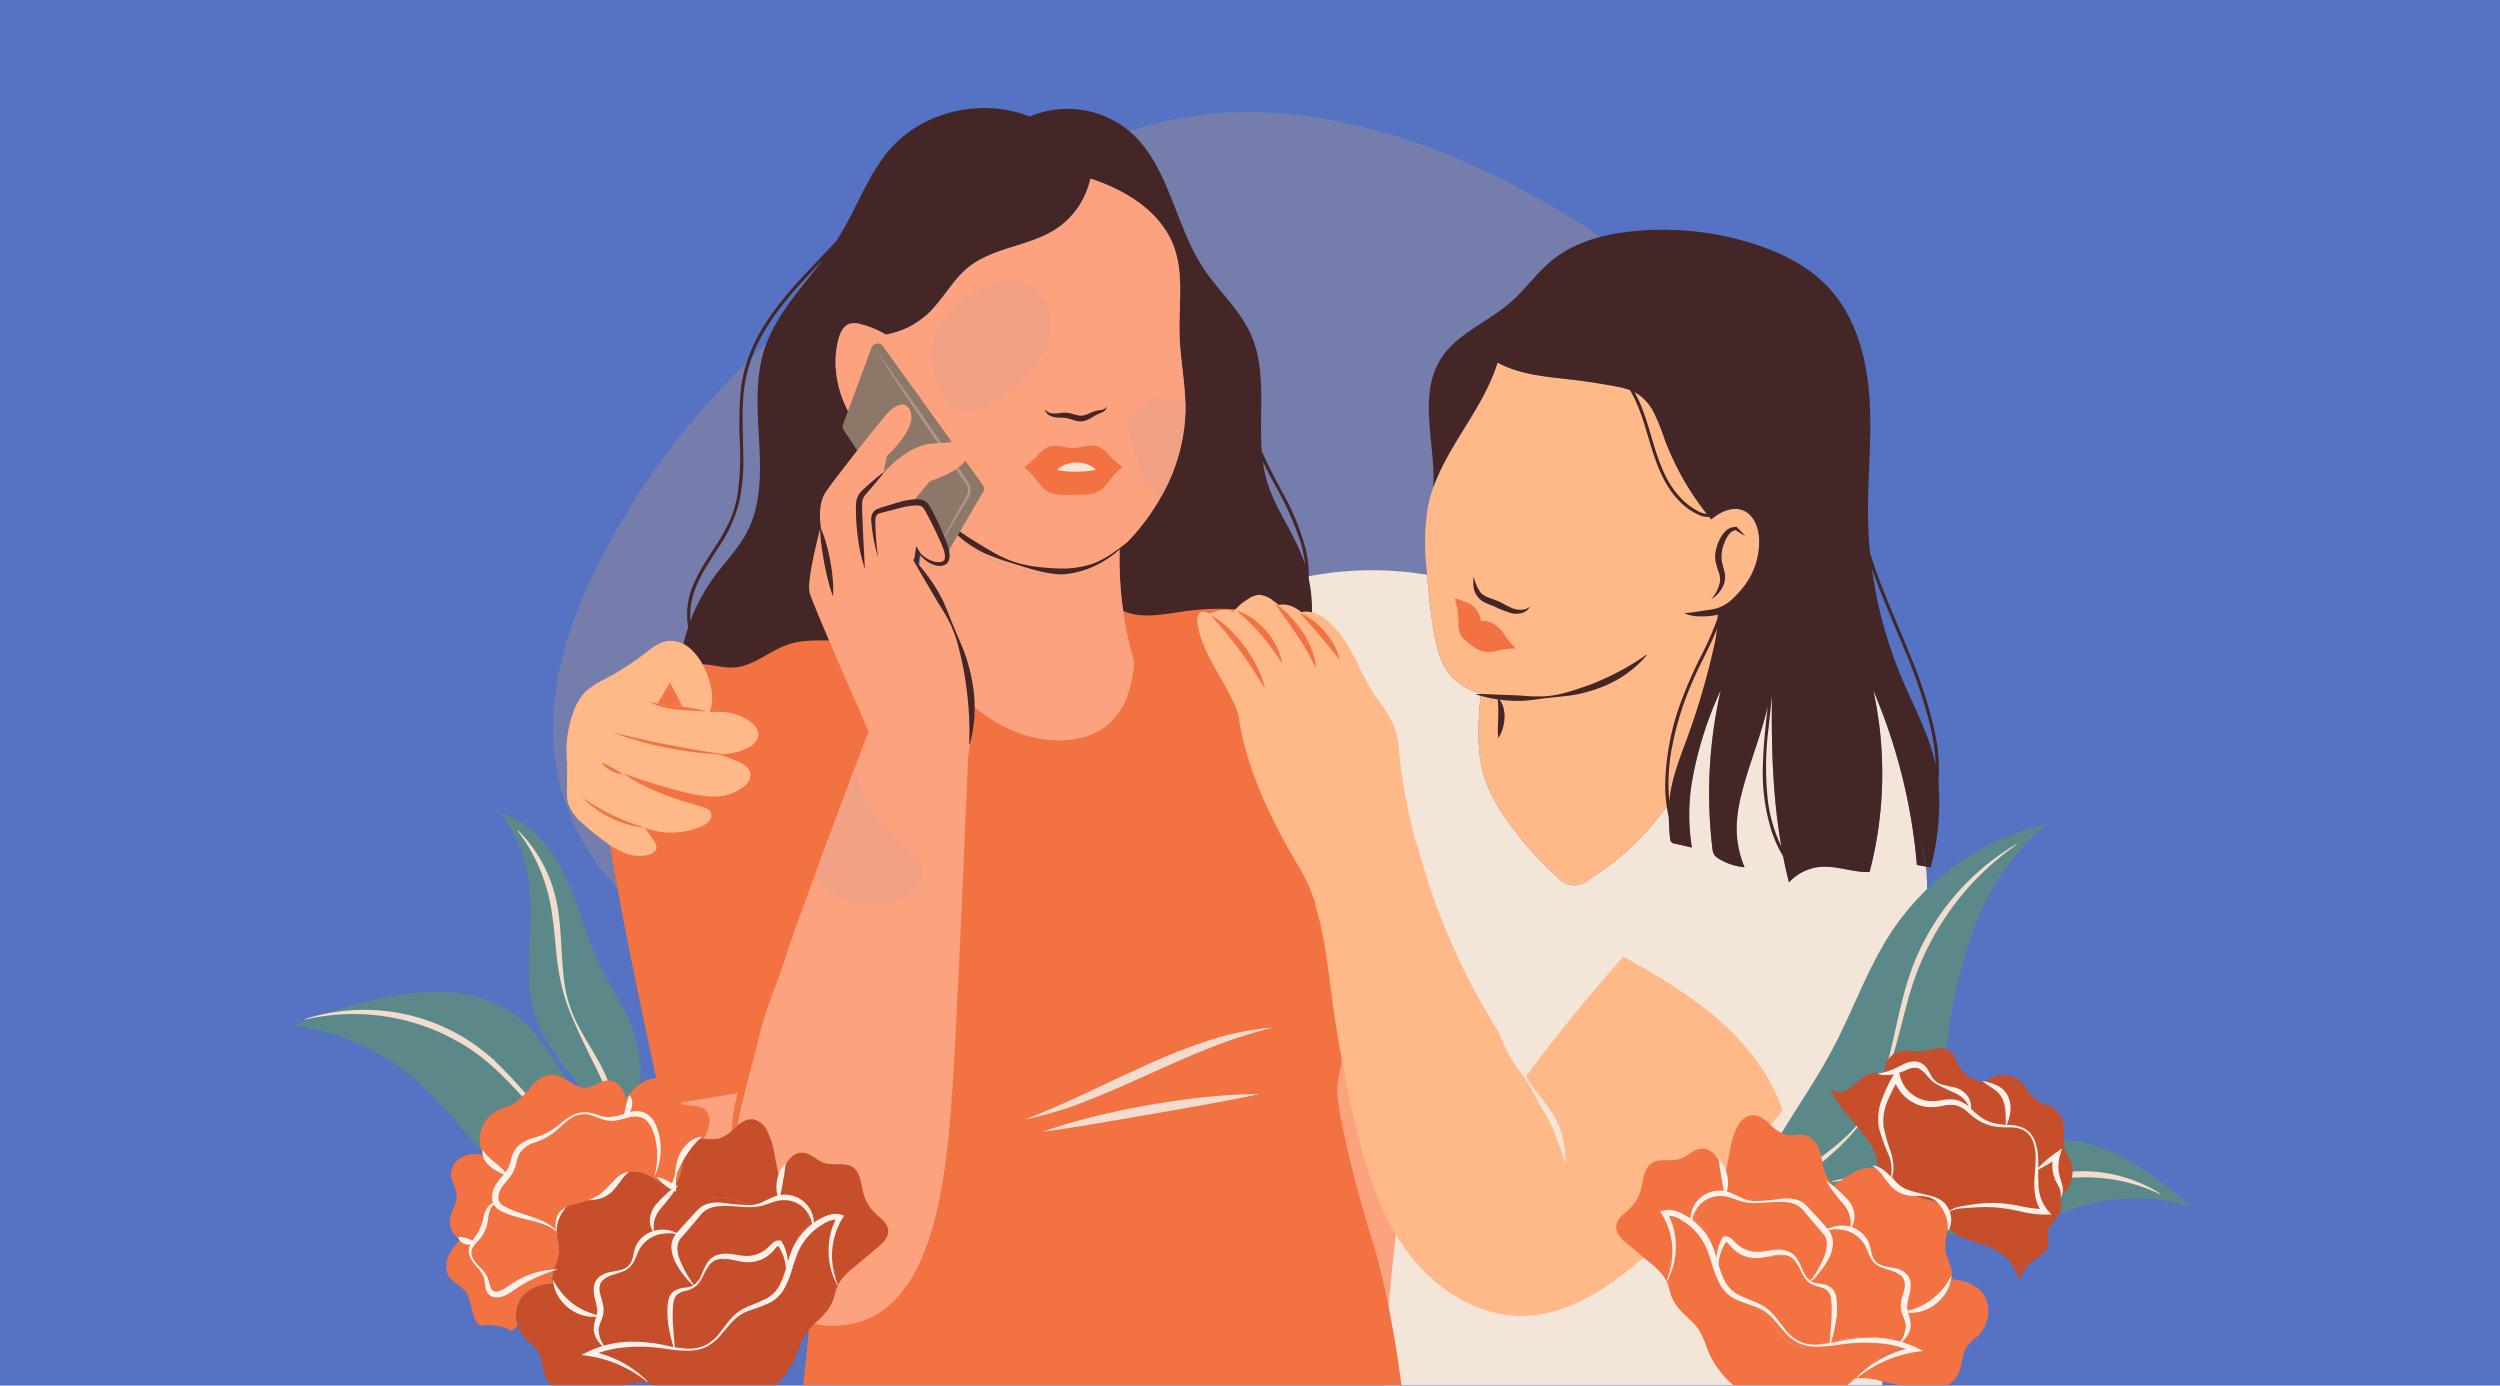 <svg xmlns="http://www.w3.org/2000/svg" xmlns:xlink="http://www.w3.org/1999/xlink" width="505" height="279.898" viewBox="0 0 505 279.898">
  <defs>
    <clipPath id="clip-path">
      <rect id="Rectángulo_218346" data-name="Rectángulo 218346" width="402.193" height="257.973" fill="none"/>
    </clipPath>
    <clipPath id="clip-path-2">
      <rect id="Rectángulo_218339" data-name="Rectángulo 218339" width="402.193" height="262.9" fill="none"/>
    </clipPath>
    <clipPath id="clip-path-3">
      <rect id="Rectángulo_218338" data-name="Rectángulo 218338" width="265.475" height="171.399" fill="none"/>
    </clipPath>
    <clipPath id="clip-path-5">
      <rect id="Rectángulo_218341" data-name="Rectángulo 218341" width="24.111" height="26.472" fill="none"/>
    </clipPath>
    <clipPath id="clip-path-6">
      <rect id="Rectángulo_218342" data-name="Rectángulo 218342" width="11.564" height="19.954" fill="none"/>
    </clipPath>
    <clipPath id="clip-path-7">
      <rect id="Rectángulo_218343" data-name="Rectángulo 218343" width="21.746" height="27.797" fill="none"/>
    </clipPath>
    <clipPath id="clip-path-8">
      <rect id="Rectángulo_218345" data-name="Rectángulo 218345" width="402.193" height="181.152" fill="none"/>
    </clipPath>
  </defs>
  <g id="Grupo_176912" data-name="Grupo 176912" transform="translate(-914.805 -3321.717)">
    <rect id="Rectángulo_217034" data-name="Rectángulo 217034" width="505" height="279.898" transform="translate(914.805 3321.717)" fill="#5672c3"/>
    <g id="Grupo_175444" data-name="Grupo 175444" transform="translate(966.805 3343.545)">
      <g id="Grupo_175443" data-name="Grupo 175443" clip-path="url(#clip-path)">
        <g id="Grupo_175429" data-name="Grupo 175429">
          <g id="Grupo_175428" data-name="Grupo 175428" clip-path="url(#clip-path-2)">
            <g id="Grupo_175427" data-name="Grupo 175427" transform="translate(59.741 0.8)" opacity="0.2" style="mix-blend-mode: multiply;isolation: isolate">
              <g id="Grupo_175426" data-name="Grupo 175426">
                <g id="Grupo_175425" data-name="Grupo 175425" clip-path="url(#clip-path-3)">
                  <path id="Trazado_246891" data-name="Trazado 246891" d="M355.651,79.745c5.775,13.115,8.515,27.6,4.4,40.416-4.115,12.862-13.672,24.236-25.153,32.667-11.152,8.192-24.787,13.632-39.75,15.983-15.328,2.4-31.5,1.789-47.427-.289-8.33-1.087-16.593-2.719-24.882-4.216-8.525-1.549-17.16-2.747-25.6-2.064-13.594,1.1-25.737,5.983-38.691,8.707a67.406,67.406,0,0,1-19,1.6,45.489,45.489,0,0,1-19.325-5.95,47.98,47.98,0,0,1-22.639-30.77c-3.049-14.47,1.047-28.571,7.1-41.2a149.342,149.342,0,0,1,22.05-33.306A169.252,169.252,0,0,1,157.15,34.008a186.68,186.68,0,0,1,35.165-19.359A142.022,142.022,0,0,1,210.3,6.143,73.683,73.683,0,0,1,232.591,1.4,90.6,90.6,0,0,1,254.8,3.145c15.449,3.061,30.3,9.409,43.687,17.3A165.87,165.87,0,0,1,332.68,46.9c9.708,9.9,17.748,20.993,22.971,32.845" transform="translate(-96.549 -1.293)" fill="#f2ac56"/>
                </g>
              </g>
            </g>
          </g>
        </g>
        <rect id="Rectángulo_218340" data-name="Rectángulo 218340" width="50.377" height="93.124" transform="translate(203.103 156.409)" fill="#fca27e"/>
        <g id="Grupo_175440" data-name="Grupo 175440">
          <g id="Grupo_175439" data-name="Grupo 175439" clip-path="url(#clip-path-2)">
            <path id="Trazado_246892" data-name="Trazado 246892" d="M458.546,236.6a80.109,80.109,0,0,1-7.633,12.447q1.956,33.227,3.9,66.449H354.175c.364-19.16,3.817-38.159,4.661-57.313a64.721,64.721,0,0,0-.78-15.65,67.169,67.169,0,0,0-5.2-14.506c-3.305-7.186-6.917-14.231-10.721-21.167a75.786,75.786,0,0,1-5.165-10.651q-.9-3.232-1.489-6.546a69.159,69.159,0,0,1-1.08-12.37c.006-3.682.307-7.364.121-11.034a42.4,42.4,0,0,0-2.525-12.434,67.667,67.667,0,0,1,30.833-2.02c.307,3.727.7,7.454,1.3,11.143.518,3.139,1.241,6.381,3.216,8.88a11.655,11.655,0,0,0,6.342,3.951c-.55,5.907-1,12.006.946,17.6a32.61,32.61,0,0,0,4.155,7.717,67.587,67.587,0,0,0,10.37,11.776,4.334,4.334,0,0,0,6.418.435,53.441,53.441,0,0,0,16.194-15.478,39.148,39.148,0,0,0,.16,7.243.973.973,0,0,0,.978,1.036c1.144.269,2.282.53,3.427.8a40.848,40.848,0,0,1-.051-12.939,73.813,73.813,0,0,1,5.894-18.891,93.432,93.432,0,0,0-1.707,31.984,3.046,3.046,0,0,0,.371,1.3,2.625,2.625,0,0,0,.895.78,12.182,12.182,0,0,0,5.223,1.745,20.484,20.484,0,0,1-1.579-8.515,30,30,0,0,1,.94-6.156c1.982-8.113,5.811-15.842,6.265-24.179-.332,14.052-.108,28.276,3.356,41.893a9.837,9.837,0,0,1,6.546-3.145c3.254-.211,6.572,1.2,9.737,1.055a78.745,78.745,0,0,0,.722-36.811c.428,1.048.857,2.1,1.272,3.151a114.4,114.4,0,0,1,7.569,32.234c.6.115,1.2.217,1.8.326,1.01,8.777-1.164,17.855-5.038,25.859" transform="translate(-126.569 -57.525)" fill="#f4e5d9"/>
            <path id="Trazado_246893" data-name="Trazado 246893" d="M445.547,128.374a20.464,20.464,0,0,1-5.294,4.8,24.515,24.515,0,0,1-.83,7.857,146.97,146.97,0,0,1-5.2,17.684c-1.375,3.772-2.915,7.531-3.5,11.5q-.135.882-.192,1.764a53.4,53.4,0,0,1-16.194,15.477,4.334,4.334,0,0,1-6.418-.434,67.587,67.587,0,0,1-10.369-11.776,32.6,32.6,0,0,1-4.156-7.716c-1.95-5.594-1.5-11.693-.947-17.6a11.663,11.663,0,0,1-6.342-3.951c-1.975-2.5-2.7-5.741-3.215-8.88-.6-3.688-1-7.416-1.3-11.143-.039-.421-.071-.851-.1-1.272a45.353,45.353,0,0,1,.295-12.587,27.339,27.339,0,0,1,1.074-3.8c3.146-8.81,10.2-16.169,12.978-25.208,4.6,2.525,10.127,2.87,15.381,3.5q4.335.518,8.63,1.343a13.409,13.409,0,0,1,3.76,1.151,9.782,9.782,0,0,1,3.842,4.174A44.037,44.037,0,0,1,429.59,98.6a55.728,55.728,0,0,0,9.4,16.174c1.848-1.586,4.4-2.755,6.591-1.759,1.893.857,2.819,3.043,3.043,5.108a14.668,14.668,0,0,1-3.081,10.253" transform="translate(-145.323 -31.676)" fill="#ffb888"/>
            <path id="Trazado_246894" data-name="Trazado 246894" d="M485.354,151.373a35.216,35.216,0,0,0-.836-10.607,88.877,88.877,0,0,0-4.578-14.347c-1.878-4.714-3.948-9.349-5.8-14.074-.94-2.4-1.823-4.825-2.593-7.285q-.321-3.267-.4-6.551c-.179-8.183.806-16.372.294-24.542s-2.717-16.6-8.3-22.58c-4.015-4.3-9.481-7.007-15.088-8.8a60.524,60.524,0,0,0-24.21-2.576c-5.894.575-11.9,2.116-16.5,5.849-3.114,2.525-5.415,5.92-8.439,8.554-4.6,4.008-10.875,6.291-14.11,11.463-4.654,7.454-.971,17.114-1.483,25.885,3.146-8.809,10.2-16.168,12.978-25.208,4.6,2.526,10.127,2.87,15.382,3.5q4.334.518,8.63,1.343a18.475,18.475,0,0,1,2.707.694c2.072,3.438,3.081,7.449,4.246,11.266,1.338,4.386,3.059,8.912,6.623,11.993a12.385,12.385,0,0,0,2.938,1.915,3.967,3.967,0,0,0,2.226.451c.141.173.276.353.419.524,1.848-1.585,4.4-2.755,6.592-1.758,1.892.856,2.819,3.043,3.042,5.108a14.669,14.669,0,0,1-3.081,10.254,20.506,20.506,0,0,1-5.293,4.8c.048.466.064.936.066,1.408a60.271,60.271,0,0,1-3.364,7.743,87.61,87.61,0,0,0-3.733,8.394,51.073,51.073,0,0,0-3.532,17.744,29.827,29.827,0,0,0,.743,6.569c.018,1.4.105,2.8.249,4.19a.973.973,0,0,0,.978,1.036c1.144.269,2.282.531,3.427.8a40.848,40.848,0,0,1-.051-12.939A73.812,73.812,0,0,1,441.4,132.7a93.433,93.433,0,0,0-1.707,31.984,3.046,3.046,0,0,0,.371,1.3,2.625,2.625,0,0,0,.895.78,12.182,12.182,0,0,0,5.223,1.745A20.484,20.484,0,0,1,444.6,160a29.958,29.958,0,0,1,.94-6.156c1.471-6.022,3.957-11.832,5.328-17.836-.409,3.795-.848,7.587-.957,11.4a39.827,39.827,0,0,0,1.768,13.9,25.535,25.535,0,0,0,2.312,5.014q.512,2.628,1.17,5.231a9.837,9.837,0,0,1,6.546-3.145c3.254-.211,6.572,1.2,9.737,1.055a78.745,78.745,0,0,0,.722-36.811c.428,1.048.857,2.1,1.272,3.151a114.4,114.4,0,0,1,7.569,32.234c.6.115,1.2.217,1.8.326l-.831-4.6a34.4,34.4,0,0,1,.831,4.6l.985.173a50.818,50.818,0,0,0,1.564-17.166M436.531,96.415a12.234,12.234,0,0,1-2.523-1.8,17.581,17.581,0,0,1-3.638-4.9c-2.212-4.278-3.038-9.087-4.735-13.564a28.6,28.6,0,0,0-1.659-3.639c.028.014.058.024.086.038a9.787,9.787,0,0,1,3.842,4.175,44,44,0,0,1,2.155,5.345,55.742,55.742,0,0,0,8.52,15.069,5.166,5.166,0,0,1-2.046-.721m3.359,28.089a146.663,146.663,0,0,1-5.2,17.683c-1.374,3.771-2.915,7.531-3.5,11.5-.082.538-.14,1.077-.179,1.616a37.635,37.635,0,0,1,.582-11.321A61.027,61.027,0,0,1,434,135.208a77.617,77.617,0,0,1,3.651-8.434c1.057-2.142,2.126-4.287,3.008-6.506a38.791,38.791,0,0,1-.77,4.236m11.04,30.78a62.294,62.294,0,0,1,.125-14.988c.213-2.127.457-4.25.673-6.376-.139,10.174.156,20.4,1.893,30.373a29.821,29.821,0,0,1-2.691-9.009m33.851-7.541c-1.324-6.124-4.411-11.693-6.84-17.466a86.92,86.92,0,0,1-6.026-22.092q.358,1.025.735,2.043c1.77,4.755,3.826,9.4,5.754,14.088a106.737,106.737,0,0,1,4.943,14.243,43.965,43.965,0,0,1,1.486,9.451c-.018-.089-.033-.179-.052-.267" transform="translate(-145.79 -15.148)" fill="#442626"/>
            <path id="Trazado_246895" data-name="Trazado 246895" d="M398.007,186.4c1.538,0,3.05.087,4.56.142s3.011.1,4.515.187a37.327,37.327,0,0,0,4.535.148,21.228,21.228,0,0,0,4.466-.775c1.454-.414,2.88-.887,4.292-1.38s2.775-1.111,4.125-1.739a48.3,48.3,0,0,0,7.789-4.514l.087.094a22.319,22.319,0,0,1-7.286,5.65,27.3,27.3,0,0,1-4.34,1.651,25.244,25.244,0,0,1-4.531.924c-1.527.189-3.048.319-4.565.5s-3.04.436-4.579.5a28.371,28.371,0,0,1-9.087-1.267Z" transform="translate(-151.729 -68.042)" fill="#442626"/>
            <path id="Trazado_246896" data-name="Trazado 246896" d="M465.806,162.966c1.005-.066,1.932-.2,2.881-.35.937-.163,1.942-.272,2.818-.421a8.216,8.216,0,0,0,2.5-.918c.819-.442,1.63-.985,2.529-1.446a9.423,9.423,0,0,1-1.97,2.272,6.117,6.117,0,0,1-2.832,1.349,15.639,15.639,0,0,1-2.993.156,7.089,7.089,0,0,1-2.938-.643" transform="translate(-177.584 -60.935)" fill="#442626"/>
            <path id="Trazado_246897" data-name="Trazado 246897" d="M404.867,192.393a4.36,4.36,0,0,1,1.124,1.909,6.748,6.748,0,0,1,.274,2.2,8.5,8.5,0,0,1-.358,2.142,8.076,8.076,0,0,1-.882,1.983,11.819,11.819,0,0,1-.111-2.141l.073-2.029c.023-.663.035-1.319.016-1.983s-.069-1.335-.137-2.078" transform="translate(-154.352 -73.348)" fill="#442626"/>
            <path id="Trazado_246898" data-name="Trazado 246898" d="M481.516,138.594c-.731-.408-1.421-.865-2.116-1.316l.213.072a2.3,2.3,0,0,0-1.457.936,6.393,6.393,0,0,0-.889,1.673,7.064,7.064,0,0,0-.516,3.721c.119.616.342,1.268.5,1.988a4.675,4.675,0,0,1,.023,2.294,6,6,0,0,1-2.663,3.367,7.465,7.465,0,0,0,1.759-3.542,4.32,4.32,0,0,0-.223-1.831,20.755,20.755,0,0,1-.619-2.029,5.592,5.592,0,0,1-.019-2.3,8.953,8.953,0,0,1,.679-2.107,6.031,6.031,0,0,1,1.255-1.88,2.9,2.9,0,0,1,2.149-.926l.151.008.063.064c.581.591,1.166,1.177,1.711,1.812" transform="translate(-180.941 -52.118)" fill="#442626"/>
            <path id="Trazado_246899" data-name="Trazado 246899" d="M397.019,152.825a8.337,8.337,0,0,0,1.426,3.344c.734.806,1.92,1.074,3.16,1.561,1.276.5,2.308,1.251,3.419,1.635a4.185,4.185,0,0,0,1.712.241,2.65,2.65,0,0,0,1.661-.684,2.454,2.454,0,0,1-1.53,1.3,4.163,4.163,0,0,1-2.1.11,20.713,20.713,0,0,1-3.637-1.413c-.568-.231-1.19-.438-1.809-.755a3.967,3.967,0,0,1-2.348-3.362,8.616,8.616,0,0,1,.045-1.975" transform="translate(-151.329 -58.263)" fill="#442626"/>
            <path id="Trazado_246900" data-name="Trazado 246900" d="M403.249,170.19a16.886,16.886,0,0,0-3.305.345,9.852,9.852,0,0,1-2.608.371c-1.585-.108-2.915-1.176-4.13-2.2a4.691,4.691,0,0,1-1.074-1.119,4.585,4.585,0,0,1-.5-2.193,17.065,17.065,0,0,0-.761-5.325,18.907,18.907,0,0,1,3.069,1.125,4.644,4.644,0,0,1,2.218,3.465,4.951,4.951,0,0,1,1.739.16,5.979,5.979,0,0,1,2.922,2.448,13.589,13.589,0,0,0,2.429,2.922" transform="translate(-149.016 -61.025)" fill="#f27242"/>
            <path id="Trazado_246901" data-name="Trazado 246901" d="M128.344,174.806s-16.761,9.654-15.161,26.27,11.75,61.313,11.75,61.313,8.5-1.479,16.152-2.755l6.22-.444s7.2,42.756,7.287,45.637-1.244,13.986-1.244,13.986H274.2s-1.955-16.437-5.865-29.056-6.753-24.88-7.108-30.212,7.717-23.428,0-41.723c0,0,12.884-7.416,12.973-11.592,0,0-12.973-41.231-28.434-45.319s-45.5,2.572-45.5,2.572h-35.9s-33.389,5.935-36.022,11.323" transform="translate(-43.109 -60.84)" fill="#f27242"/>
            <path id="Trazado_246902" data-name="Trazado 246902" d="M300.627,300.174a101.752,101.752,0,0,0-12.7,4.093q-1.539.638-3.085,1.25l-3.062,1.311-3.054,1.341-3.043,1.378-6.119,2.727c-2.059.877-4.115,1.768-6.209,2.575a74.892,74.892,0,0,1-12.871,3.919c4.18-1.624,8.245-3.419,12.284-5.3l6.045-2.852L274.9,307.8c2.049-.9,4.105-1.8,6.186-2.643l3.151-1.2c1.059-.382,2.128-.737,3.194-1.093a55.077,55.077,0,0,1,13.2-2.689" transform="translate(-95.496 -114.439)" fill="#f2dcce"/>
            <path id="Trazado_246903" data-name="Trazado 246903" d="M256.284,329.5c3.522-1.25,7.111-2.262,10.729-3.153,1.806-.46,3.628-.842,5.448-1.244,1.824-.377,3.656-.714,5.487-1.055,1.838-.3,3.677-.6,5.52-.868,1.848-.236,3.692-.5,5.547-.674a111.431,111.431,0,0,1,11.163-.663c-3.648.807-7.3,1.482-10.951,2.145l-10.95,1.949-10.963,1.871c-3.66.612-7.324,1.215-11.03,1.693" transform="translate(-97.706 -122.699)" fill="#f2dcce"/>
            <path id="Trazado_246904" data-name="Trazado 246904" d="M264.892,95.033a23.388,23.388,0,0,0-.609-5.879,49.614,49.614,0,0,0-5.011-12.065c-1.36-2.564-2.708-5.118-3.87-7.762-.614-7.955,1.035-16.339-2.212-23.6-2.27-5.069-6.636-8.867-9.679-13.514a42.021,42.021,0,0,1-3.248-6.17c-.2-.473-.409-.946-.6-1.419-3.03-7.282-5.2-15.056-11.124-20.048a19.531,19.531,0,0,0-20-2.858c-9.461-3.759-21.295-1.234-28.09,6.438-4.6,5.178-6.815,12.006-10.478,17.887-.16.258-.331.51-.5.765-1.544,1.687-3.128,3.341-4.7,4.995-4.521,4.768-9.023,9.76-11.886,15.739a29.508,29.508,0,0,0-2.716,9.307,73.772,73.772,0,0,0-.209,10.427,56.757,56.757,0,0,1-.4,10.4,23.812,23.812,0,0,1-1.306,4.9,29.519,29.519,0,0,1-2.333,4.539c-1.75,2.875-3.794,5.608-5.131,8.715a15.022,15.022,0,0,0-1.258,9.029,36.535,36.535,0,0,0-1.789,9.109c1.272-1.458,3.432-1.752,5.364-1.567s3.829.736,5.76.595c3.861-.288,6.949-3.247,10.593-4.539,4.282-1.522,8.995-.646,13.527-.921,4.4-.262,9.372-2.314,10.516-6.489,3.139-7.5,3.458-15.337,3.4-23.494a69.318,69.318,0,0,1-4.833-9.455,3.886,3.886,0,0,1-3.2.608,8.108,8.108,0,0,1-3.9-2.813c-4.519-5.23-6.865-12.594-5.069-19.268.339-1.241.94-2.583,2.148-3.024a4.06,4.06,0,0,1,2.34.064,18.238,18.238,0,0,1,5.037,2.1,15.717,15.717,0,0,0,7.917-3.734c4.953-1.6,9-5.853,13.03-8.981a31.852,31.852,0,0,1,9.377-5.01c2.925-.99,6.1-1.868,8.271-4.214,2.338-2.529,3.094-6.144,2.889-9.5a.367.367,0,0,0-.011-.041c6.372,2.112,12.681,5.8,15.783,11.6.1.192.2.384.293.575.205.415.39.85.562,1.291,2.187,5.67,1.049,12,1.234,18.079.153,5.159,1.285,10.274,1.189,15.433-.172,8.918-4.066,17.523-9.839,24.318a34.539,34.539,0,0,1-3.433,3.548,73.049,73.049,0,0,0,.7,12.447c.077.032.147.064.224.1,3.886,1.56,8.26.512,12.408-.058a51.59,51.59,0,0,1,10.836-.325c2.954.217,6,.741,8.432,2.429a18.642,18.642,0,0,1,5.043,6.156,30.3,30.3,0,0,0,.541-14.84M154.809,49.115c-3.644,11.91,2.372,25.834-3.536,36.8-1.713,3.184-4.3,5.8-6.451,8.714a36.672,36.672,0,0,0-4.836,8.963,14.446,14.446,0,0,1,.865-6.155c1.107-3.161,3.052-5.923,4.835-8.727a29.423,29.423,0,0,0,4.131-9,41.431,41.431,0,0,0,.836-10c-.039-3.431-.233-6.866-.051-10.3a30.229,30.229,0,0,1,2.079-9.824c2.464-6.088,6.806-11.206,11.245-15.95.91-.973,1.831-1.939,2.752-2.906-4.506,5.886-9.722,11.355-11.87,18.383m55.279-21.863a33.093,33.093,0,0,0-9.037,4.5c-2.846,2.058-5.347,4.545-8.191,6.605a22.825,22.825,0,0,1-4.2,2.454c.246-.249.486-.5.718-.762,2.257-2.538,3.976-5.581,6.59-7.748,5.108-4.226,12.582-4.315,18.08-8.01a16.148,16.148,0,0,0,6.245-8.333,11.756,11.756,0,0,1-2.241,6.855c-1.958,2.513-5.069,3.472-7.968,4.439m53.388,63.085c-2.04-5.146-5.479-9.7-7.038-15a26.534,26.534,0,0,1-.819-3.928c.645,1.348,1.332,2.677,2.031,4a68.93,68.93,0,0,1,5.434,11.753,26.9,26.9,0,0,1,1.07,5.109c-.205-.649-.428-1.294-.678-1.927" transform="translate(-52.517 0)" fill="#442626"/>
            <path id="Trazado_246905" data-name="Trazado 246905" d="M137.615,195.47a3.342,3.342,0,0,0,2.067-2.63,3.305,3.305,0,0,0-1.522-2.432,10.217,10.217,0,0,0-5.352-2.091,27.5,27.5,0,0,0-2.945-.006c1.015-2.834.235-6.076-1.083-8.817a11.971,11.971,0,0,0-2.877-4,6,6,0,0,0-4.573-1.522c-1.763.241-3.23,1.436-4.641,2.531a57.126,57.126,0,0,1-7.932,5.1,17.218,17.218,0,0,0-3.935,2.506,11.213,11.213,0,0,0-2.6,4.387,22.4,22.4,0,0,0-1.151,4.87,22.654,22.654,0,0,0-.043,5.179c-.012,1.862-.025,3.731-.037,5.594-.006.489-.006.978.031,1.466a7.15,7.15,0,0,0,.161,1.021,9.045,9.045,0,0,0,2.97,4.183,49.345,49.345,0,0,0,4.5,3.675,17.578,17.578,0,0,0,4.133,2.357,7.625,7.625,0,0,0,4.69.309c.73-.21,1.51-.687,1.59-1.442a2.261,2.261,0,0,0-.52-1.429c-.588-.891-1.207-1.751-1.875-2.58a15.522,15.522,0,0,0,11.441-.266,4.319,4.319,0,0,0,1.578-1.033,1.747,1.747,0,0,0,.377-1.763c-.3-.736-1.176-1.033-1.943-1.244-5.495-1.535-11.07-3.372-15.692-6.652q5.819,2.116,11.831,3.657a24.617,24.617,0,0,0,6.485.99,9.453,9.453,0,0,0,6.082-2.116,3.084,3.084,0,0,0,1.238-2.5c-.155-1.231-1.4-1.968-2.531-2.469a37.446,37.446,0,0,0-4-1.479l-.173-.056c.328.031.662.043,1,.043a11.106,11.106,0,0,0,5.266-1.349m-15.853-11.806c.347.65.724,1.275,1.126,1.887.26.377.526.755.811,1.12l.483.594c-.278-.037-.551-.068-.829-.1-1.343-.148-2.673-.3-4-.545a16.287,16.287,0,0,0,2.407-2.958" transform="translate(-38.465 -66.311)" fill="#ffb888"/>
            <path id="Trazado_246906" data-name="Trazado 246906" d="M106.076,225.117a47.738,47.738,0,0,0,6.147,3.576,48.238,48.238,0,0,0,6.637,2.554,21.442,21.442,0,0,1-12.784-6.129" transform="translate(-40.441 -85.824)" fill="#f27242"/>
            <path id="Trazado_246907" data-name="Trazado 246907" d="M116.113,203.878c1.859.434,3.708.887,5.564,1.3s3.713.815,5.579,1.174c1.862.374,3.734.7,5.608,1.028.937.163,1.876.312,2.817.457l2.825.45c-.955-.015-1.907-.083-2.861-.139-.951-.081-1.9-.177-2.851-.281-1.9-.214-3.786-.526-5.662-.889s-3.737-.8-5.575-1.325-3.662-1.089-5.445-1.776" transform="translate(-44.267 -77.727)" fill="#f27242"/>
            <path id="Trazado_246908" data-name="Trazado 246908" d="M112.4,213.7a15.371,15.371,0,0,1,2.141,1.035,15.019,15.019,0,0,1,1.995,1.3,5.992,5.992,0,0,1-4.136-2.33" transform="translate(-42.851 -81.472)" fill="#f27242"/>
            <path id="Trazado_246909" data-name="Trazado 246909" d="M135.831,192.92c-.142-.148-.272-.3-.408-.452l-.483-.594c-.285-.365-.551-.743-.811-1.12-.4-.613-.78-1.238-1.126-1.887a16.287,16.287,0,0,1-2.407,2.958c-.068.074-.142.142-.217.21.043-.074.087-.148.136-.223.749-1.268,1.516-2.494,2.24-3.743l.285-.489.266.507,1.275,2.4.631,1.207c.13.266.272.526.408.792.074.142.142.285.21.433" transform="translate(-49.706 -71.513)" fill="#f27242"/>
            <path id="Trazado_246910" data-name="Trazado 246910" d="M139.462,195.812c-1.992-.142-3.96-.217-5.952-.433a16.088,16.088,0,0,1-5.779-1.559c.594.142,1.182.266,1.776.371a.362.362,0,0,0,.08.012c1.324.241,2.654.4,4,.544.278.031.551.062.829.1l.2.019a24.029,24.029,0,0,1,4.851.947" transform="translate(-48.696 -73.892)" fill="#f27242"/>
            <path id="Trazado_246911" data-name="Trazado 246911" d="M425.053,263.053a209.441,209.441,0,0,1-27,28.775c-7.282,6.418-15.778,12.62-25.489,12.741-9.25.109-17.862-5.555-23.347-13.009s-8.3-16.513-10.446-25.515a270.159,270.159,0,0,1-4.935-27.188c-.773-5.825-1.426-11.751-3.209-17.313l.128-.045a38.391,38.391,0,0,0-4.277-9.078c-5.261-9.161-9.96-18.956-11.386-29.376-2.135-6.457-7.377-11.815-8.241-18.565-.109-.844.025-1.937.837-2.161a1.707,1.707,0,0,1,1.017.127,7.026,7.026,0,0,1,.71.288,6.489,6.489,0,0,1,2.928-.767,3.84,3.84,0,0,1,1.8.346,10.839,10.839,0,0,1,2.877-2.507,4.579,4.579,0,0,1,2.282-.894,5.027,5.027,0,0,1,2.947,1.265c.358.256.723.512,1.08.768a4.81,4.81,0,0,1,3.133.536,8.586,8.586,0,0,1,1.393.934c1.643-.448,3.593.371,5,1.49,4.916,3.9,6.572,10.535,10.094,15.726a32.488,32.488,0,0,1,3.49,5.422,21.669,21.669,0,0,1,1.2,6.149,107.456,107.456,0,0,0,3.523,18.2l.09-.025a134.716,134.716,0,0,0,14.269,34.247c2.493,4.225,5.223,8.324,7.7,12.562q9.293-12.524,19.69-24.2c6.553,3.682,13.074,7.5,18.776,12.389,5.881,5.037,10.919,11.354,13.368,18.674" transform="translate(-116.973 -60.583)" fill="#ffb888"/>
            <path id="Trazado_246912" data-name="Trazado 246912" d="M405.14,300.571a37.487,37.487,0,0,1,2.133,3.14c.66,1.07,1.307,2.144,1.87,3.268s1.025,2.311,1.65,3.4a24.5,24.5,0,0,0,2.138,3.11c.788.985,1.582,1.965,2.292,3.024a20.737,20.737,0,0,1,1.957,3.335,19.9,19.9,0,0,1,1.441,7.54l-.126.024a68.325,68.325,0,0,0-2.555-7q-.781-1.642-1.731-3.255c-.645-1.064-1.28-2.161-1.865-3.289s-1.2-2.226-1.905-3.275-1.517-2.033-2.218-3.089a26.717,26.717,0,0,1-1.82-3.328,24.4,24.4,0,0,1-1.376-3.554Z" transform="translate(-154.413 -114.59)" fill="#f4e5d9"/>
            <path id="Trazado_246913" data-name="Trazado 246913" d="M311.072,165.374a20.624,20.624,0,0,1,3.779,2.865,26.562,26.562,0,0,1,5.634,7.62,22.866,22.866,0,0,1,.942,2.182c.132.374.27.744.379,1.126l.168.569a.526.526,0,0,0,.093.237c.03.063.188-.006.127-.1.1.069-.041.254-.174.183-.121-.055-.168-.17-.223-.245l-.314-.5c-.2-.335-.408-.668-.619-1-.4-.665-.827-1.315-1.246-1.965-.85-1.291-1.711-2.566-2.635-3.8-.9-1.244-1.869-2.442-2.854-3.634s-2.023-2.347-3.057-3.548" transform="translate(-118.593 -63.047)" fill="#f27242"/>
            <path id="Trazado_246914" data-name="Trazado 246914" d="M319.728,164.079a11.708,11.708,0,0,1,3.239,1.657,15.144,15.144,0,0,1,4.742,5.5,11.633,11.633,0,0,1,1.158,3.448c-.683-1.007-1.328-1.986-2.011-2.931s-1.4-1.847-2.152-2.723-1.541-1.718-2.374-2.533-1.707-1.6-2.6-2.421" transform="translate(-121.893 -62.554)" fill="#f27242"/>
            <path id="Trazado_246915" data-name="Trazado 246915" d="M332.272,161.673a20.375,20.375,0,0,1,2.974,2.611,23.024,23.024,0,0,1,2.486,3.093,18.665,18.665,0,0,1,1.861,3.528,12.718,12.718,0,0,1,.918,3.871c-.6-1.188-1.182-2.33-1.818-3.44s-1.32-2.185-2.025-3.25-1.442-2.114-2.19-3.169-1.507-2.112-2.207-3.244" transform="translate(-126.676 -61.636)" fill="#f27242"/>
            <path id="Trazado_246916" data-name="Trazado 246916" d="M340.329,164.84a11.414,11.414,0,0,1,2.771,1.624,15.422,15.422,0,0,1,4.138,4.874,11.343,11.343,0,0,1,1.148,3c-.7-.821-1.338-1.643-1.981-2.451s-1.3-1.594-1.955-2.376-1.333-1.551-2.024-2.317-1.4-1.526-2.1-2.353" transform="translate(-129.747 -62.844)" fill="#f27242"/>
            <path id="Trazado_246917" data-name="Trazado 246917" d="M259.418,70.029a36.889,36.889,0,0,1-4.852,17.14,44.572,44.572,0,0,1-4.987,7.179,34.545,34.545,0,0,1-3.433,3.549,22.2,22.2,0,0,1-3.644,2.646c-8.062,4.616-18.712,2.583-26.154-2.979a40.348,40.348,0,0,1-9.992-11.245,69.28,69.28,0,0,1-4.832-9.455,3.888,3.888,0,0,1-3.2.607,8.1,8.1,0,0,1-3.9-2.813c-4.52-5.229-6.866-12.594-5.069-19.268.339-1.24.94-2.583,2.148-3.024a4.06,4.06,0,0,1,2.34.064,18.238,18.238,0,0,1,5.037,2.1,16.77,16.77,0,0,0,9.941-5.709c2.257-2.538,3.977-5.581,6.592-7.748,5.108-4.226,12.581-4.315,18.079-8.01A16.153,16.153,0,0,0,240.2,23c6.425,2.1,12.811,5.805,15.938,11.654.1.192.2.384.294.575.2.416.39.85.562,1.291,2.187,5.671,1.049,12,1.234,18.08.134,4.552,1.03,9.065,1.176,13.61.019.608.026,1.215.013,1.822" transform="translate(-71.96 -8.767)" fill="#fca27e"/>
            <path id="Trazado_246918" data-name="Trazado 246918" d="M223.938,134.189c1.405,1.108,2.795,2.18,4.247,3.161s2.944,1.88,4.455,2.764a30.024,30.024,0,0,0,4.7,2.406,23.033,23.033,0,0,0,5.134,1.259,48.888,48.888,0,0,0,5.233.4,19.521,19.521,0,0,0,5.082-.6c3.3-.787,6.094-3.042,8.929-5.192l.088.093a27.3,27.3,0,0,1-3.789,3.833,13.63,13.63,0,0,1-4.871,2.583,16.628,16.628,0,0,1-5.48.482,25.234,25.234,0,0,1-5.33-.917c-1.736-.462-3.434-1.01-5.134-1.554a42.721,42.721,0,0,1-5.058-1.856,23.164,23.164,0,0,1-4.551-2.911,21.077,21.077,0,0,1-3.747-3.867Z" transform="translate(-85.339 -51.158)" fill="#442626"/>
            <path id="Trazado_246919" data-name="Trazado 246919" d="M258,159.645a22.99,22.99,0,0,1-1.253,6.47,12.833,12.833,0,0,1-10.171,9.027c-7.972,1.585-16.289-2.014-22.19-7.588-5.332-5.038-9.008-11.52-12.217-18.137,3.139-7.5,3.171-15.925,3.113-24.082a40.358,40.358,0,0,0,9.992,11.245c7.441,5.561,18.092,7.595,26.154,2.979a22.161,22.161,0,0,0,3.644-2.646,73.052,73.052,0,0,0,.7,12.447A74.263,74.263,0,0,0,258,159.645" transform="translate(-80.889 -47.782)" fill="#fca27e"/>
            <path id="Trazado_246920" data-name="Trazado 246920" d="M256.96,97.985a2.267,2.267,0,0,0,1.388.816,5,5,0,0,0,1.6-.02,6.421,6.421,0,0,1,1.853-.039c.639.106,1.194.319,1.71.434a2.612,2.612,0,0,0,1.417.047,10.9,10.9,0,0,0,1.528-.586,7.02,7.02,0,0,1,.863-.308,7.841,7.841,0,0,1,.888-.161,1.918,1.918,0,0,0,1.428-.711,1.888,1.888,0,0,1-1.272,1.265,7.463,7.463,0,0,0-1.494.731,7.989,7.989,0,0,1-1.632.836,3.642,3.642,0,0,1-2.008.024c-.607-.165-1.137-.37-1.636-.484a7.616,7.616,0,0,0-1.606-.138,4.467,4.467,0,0,1-1.829-.349,2.135,2.135,0,0,1-1.2-1.358" transform="translate(-97.964 -37.155)" fill="#442626"/>
            <path id="Trazado_246921" data-name="Trazado 246921" d="M267.594,112.3a18.425,18.425,0,0,0,2.583,2.2,16.032,16.032,0,0,0-2.775,2.883,10.1,10.1,0,0,1-1.067,1.311,5.247,5.247,0,0,1-2.909,1.3,15.573,15.573,0,0,1-3.229.09,15.225,15.225,0,0,1-3.19-.025,5.266,5.266,0,0,1-2.915-1.3,10.007,10.007,0,0,1-1.067-1.311,15.975,15.975,0,0,0-2.768-2.883,18,18,0,0,0,2.577-2.2,7.154,7.154,0,0,1,2.378-1.924c1.324-.5,2.749,0,4.169.2v-.019c1.95.294,4-.946,5.843-.249a7.132,7.132,0,0,1,2.372,1.924" transform="translate(-95.408 -41.998)" fill="#f27242"/>
            <path id="Trazado_246922" data-name="Trazado 246922" d="M261.119,117.223a4.628,4.628,0,0,1,1.816-1.136,6.349,6.349,0,0,1,2.06-.355,6.276,6.276,0,0,1,2.065.326,4.584,4.584,0,0,1,1.831,1.114,12.135,12.135,0,0,1-2.022.317c-.635.051-1.248.075-1.862.079s-1.227-.014-1.862-.056a12.416,12.416,0,0,1-2.026-.288" transform="translate(-99.549 -44.122)" fill="#f4e5d9"/>
            <g id="Grupo_175432" data-name="Grupo 175432" transform="translate(136.133 34.986)" opacity="0.4" style="mix-blend-mode: multiply;isolation: isolate">
              <g id="Grupo_175431" data-name="Grupo 175431">
                <g id="Grupo_175430" data-name="Grupo 175430" clip-path="url(#clip-path-5)">
                  <path id="Trazado_246923" data-name="Trazado 246923" d="M243.621,61.927A11.582,11.582,0,0,1,243,70.193a20.678,20.678,0,0,1-5.6,7.155,44.584,44.584,0,0,1-4.008,3.026,15.073,15.073,0,0,1-4.285,2.451,5.618,5.618,0,0,1-4.06-.458,7.759,7.759,0,0,1-3-3.283,13.182,13.182,0,0,1-1.29-3.51,14.66,14.66,0,0,1-.622-2.541,11.548,11.548,0,0,1,2.148-8.481,21.308,21.308,0,0,1,6.783-6.023,12.936,12.936,0,0,1,8.77-1.8,7.609,7.609,0,0,1,5.787,5.2" transform="translate(-220.009 -56.542)" fill="#e2a38d"/>
                </g>
              </g>
            </g>
            <g id="Grupo_175435" data-name="Grupo 175435" transform="translate(175.901 58.448)" opacity="0.4" style="mix-blend-mode: multiply;isolation: isolate">
              <g id="Grupo_175434" data-name="Grupo 175434">
                <g id="Grupo_175433" data-name="Grupo 175433" clip-path="url(#clip-path-6)">
                  <path id="Trazado_246924" data-name="Trazado 246924" d="M295.837,97.274a36.89,36.89,0,0,1-4.852,17.14,4.786,4.786,0,0,1-2.608-1.79,11.4,11.4,0,0,1-1.387-2.864c-.467-1.253-.921-2.506-1.381-3.753-.793-2.173-1.976-4.7-.9-6.981a13.763,13.763,0,0,1,1.752-2.379,8.6,8.6,0,0,1,6.035-2.18,6.976,6.976,0,0,1,3.324.984c.019.608.026,1.215.013,1.822" transform="translate(-284.28 -94.46)" fill="#e2a38d"/>
                </g>
              </g>
            </g>
            <path id="Trazado_246925" data-name="Trazado 246925" d="M219.418,106.856l-8.147,13.9a1.338,1.338,0,0,1-2.283.1L191.275,94.4a1.348,1.348,0,0,1-.147-1.216l5.741-15.444a1.334,1.334,0,0,1,2.391-.237l20.127,27.988a1.347,1.347,0,0,1,.032,1.361" transform="translate(-72.834 -29.305)" fill="#8c7769"/>
            <path id="Trazado_246926" data-name="Trazado 246926" d="M202.1,79.393c2.39,3.24,4.721,6.52,7.044,9.806s4.6,6.6,6.9,9.9l3.4,4.988.85,1.247a4,4,0,0,1,.729,1.423,3,3,0,0,1-.064,1.636,3.4,3.4,0,0,1-.353.729l-.389.647-3.106,5.176c-1.056,1.713-2.092,3.438-3.164,5.142.947-1.776,1.93-3.533,2.893-5.3l2.952-5.266a7.922,7.922,0,0,0,.656-1.292,2.5,2.5,0,0,0,.038-1.342,3.448,3.448,0,0,0-.66-1.233l-.861-1.239-3.445-4.956c-2.258-3.33-4.544-6.642-6.781-9.987s-4.468-6.694-6.641-10.084" transform="translate(-77.047 -30.268)" fill="#ad9789"/>
            <path id="Trazado_246927" data-name="Trazado 246927" d="M196.04,167.986s-1.6,40.518-2.929,63.175-3.867,52.249-25.06,51.719-30.392-45.051-30.392-45.051l12.8-2.135c-.071-3.126,7.53-24.575,14.441-43.408,3.178-8.637,6.208-16.724,8.286-22.234v-.006c1.687-4.469,2.742-7.243,2.742-7.243s-11.193-25.386-11.9-27.963,2.25-13.444,2.25-13.444-.767-4.239.959-6.873,10.268-13.393,12.313-15.759,4.589-2.966,5.031.237-4.973,8.234-4.973,8.234l-.652,3.375s4.858-5.837,10.305-5.983,7.5-1.567,6.936,1.956-7.882,5.69-7.882,5.69l-3.791,4.558c2.461-.652,3.286,0,4.443,3.081s4.89,8.113,1.483,8.65-4.858-3.2-4.858-3.2l-.473,2.819s5.421,9.462,9.418,17.594,1.509,22.215,1.509,22.215" transform="translate(-52.481 -36.9)" fill="#fca27e"/>
            <path id="Trazado_246928" data-name="Trazado 246928" d="M168.125,263.1c-.506,2.15-1.094,4.268-1.727,6.371s-1.283,4.2-2.032,6.262c-.764,2.059-1.61,4.094-2.31,6.176s-1.272,4.2-1.8,6.337c-.995,4.283-2.271,8.5-3.232,12.735a41.8,41.8,0,0,0-1.36,12.911l-.126.022a28.488,28.488,0,0,1,.155-13.233c.47-2.171,1.12-4.286,1.776-6.386s1.363-4.182,2.117-6.251,1.465-4.148,2.075-6.259,1.1-4.261,1.694-6.381c.608-2.114,1.335-4.19,2.1-6.25s1.606-4.1,2.546-6.1Z" transform="translate(-59.025 -100.287)" fill="#f27242"/>
            <path id="Trazado_246929" data-name="Trazado 246929" d="M214.147,147.27a31.2,31.2,0,0,1,3.214,3.879,31.616,31.616,0,0,1,2.614,4.307c.738,1.515,1.3,3.109,1.941,4.653l1.953,4.633a31.207,31.207,0,0,1,1.59,4.8,33.826,33.826,0,0,1,.892,4.994,27.743,27.743,0,0,1-.851,10.052l-.126-.02a63.556,63.556,0,0,0-.38-9.892c-.186-1.629-.4-3.258-.709-4.875s-.673-3.227-1.079-4.836a26.139,26.139,0,0,0-1.668-4.688,46.2,46.2,0,0,0-2.5-4.31c-.859-1.414-1.672-2.851-2.512-4.281s-1.69-2.857-2.484-4.341Z" transform="translate(-81.602 -56.145)" fill="#442626"/>
            <path id="Trazado_246930" data-name="Trazado 246930" d="M209.313,137.272a6.379,6.379,0,0,0,3.652,3,3.308,3.308,0,0,0,1.11.175,1.4,1.4,0,0,0,.9-.3c.406-.331.338-1.176.148-1.89a18.187,18.187,0,0,0-.882-2.226q-.5-1.127-1.04-2.232c-.362-.736-.719-1.474-1.1-2.2l-.579-1.085a7.787,7.787,0,0,0-.586-.976,1.2,1.2,0,0,0-.661-.485,3.342,3.342,0,0,0-1.033-.083,13.165,13.165,0,0,0-2.339.341c-1.583.368-3.2.82-4.753,1.212a1.106,1.106,0,0,0-.713.491,2.217,2.217,0,0,0-.224.991c-.014.782.027,1.632.07,2.445.08,1.645.254,3.287.462,4.936a35.273,35.273,0,0,1-1.087-4.872c-.118-.834-.225-1.635-.283-2.508a2.911,2.911,0,0,1,.246-1.422,1.81,1.81,0,0,1,.525-.64,2.687,2.687,0,0,1,.668-.358c.822-.291,1.6-.509,2.406-.754s1.59-.5,2.409-.7a13.221,13.221,0,0,1,2.564-.41,4.531,4.531,0,0,1,1.432.116,2.489,2.489,0,0,1,1.327.923,8.646,8.646,0,0,1,.684,1.156l.577,1.113c.376.746.745,1.5,1.085,2.26s.665,1.533.975,2.308a14.978,14.978,0,0,1,.82,2.434,4.875,4.875,0,0,1,.1,1.373,2.352,2.352,0,0,1-.178.745,1.651,1.651,0,0,1-.514.648,2.168,2.168,0,0,1-1.436.379,3.878,3.878,0,0,1-1.312-.319,6.215,6.215,0,0,1-3.438-3.586" transform="translate(-76.39 -48.69)" fill="#442626"/>
            <path id="Trazado_246931" data-name="Trazado 246931" d="M197.178,138.3a33.22,33.22,0,0,1-1.261-5.323,45.3,45.3,0,0,1-.519-5.449l-.018-1.369a8.982,8.982,0,0,1,.075-1.445,3.764,3.764,0,0,1,.553-1.491,5.575,5.575,0,0,1,1-1.091c1.34-1.221,2.711-2.411,4.174-3.511-1.084,1.474-2.258,2.859-3.464,4.213a6.319,6.319,0,0,0-.753.978,2.588,2.588,0,0,0-.306,1.063,22.724,22.724,0,0,0,.02,2.612c.048,1.794.143,3.588.23,5.386s.214,3.6.273,5.428" transform="translate(-74.487 -45.224)" fill="#442626"/>
            <path id="Trazado_246932" data-name="Trazado 246932" d="M183.687,136.555a23.318,23.318,0,0,1,1.226,3.422q.494,1.739.823,3.515c.222,1.182.381,2.375.488,3.576a23.016,23.016,0,0,1,.075,3.635,29.153,29.153,0,0,1-1.059-3.469c-.29-1.164-.547-2.333-.76-3.51s-.4-2.358-.541-3.55a29.615,29.615,0,0,1-.251-3.618" transform="translate(-70.029 -52.06)" fill="#442626"/>
            <g id="Grupo_175438" data-name="Grupo 175438" transform="translate(112.418 133.151)" opacity="0.4" style="mix-blend-mode: multiply;isolation: isolate">
              <g id="Grupo_175437" data-name="Grupo 175437">
                <g id="Grupo_175436" data-name="Grupo 175436" clip-path="url(#clip-path-7)">
                  <path id="Trazado_246933" data-name="Trazado 246933" d="M202.549,239.132c-1.944,2.742-5.677,3.842-8.893,3.855a15.662,15.662,0,0,1-9.6-3.375,18.84,18.84,0,0,1-2.372-2.187c3.177-8.637,6.207-16.724,8.285-22.234.185.684.358,1.374.537,2.059a27.72,27.72,0,0,0,1.944,5.447c1.662,3.3,4.488,5.581,7.173,8.023a13.02,13.02,0,0,1,3.42,3.983,4.393,4.393,0,0,1-.493,4.43" transform="translate(-181.683 -215.19)" fill="#e2a38d"/>
                </g>
              </g>
            </g>
          </g>
        </g>
        <g id="Grupo_175442" data-name="Grupo 175442" transform="translate(0 76.821)">
          <g id="Grupo_175441" data-name="Grupo 175441" clip-path="url(#clip-path-8)">
            <path id="Trazado_246934" data-name="Trazado 246934" d="M492.131,315.451c-4.388,3.2-8.369,7.3-10.449,12.251-.949-8.685,2.015-17.453,6.118-25.208,4.3-8.119,9.86-15.524,14.131-23.653,4.086-7.774,6.978-16.2,11.836-23.512a51.823,51.823,0,0,1,31.171-21.593,49.411,49.411,0,0,0-14.083,19.749,94.819,94.819,0,0,0-5.834,23.734c-.658,4.983-1.134,10.107-3.253,14.668-2.7,5.81-7.82,10.14-13.223,13.584s-11.238,6.208-16.414,9.979" transform="translate(-183.569 -165.932)" fill="#5b8989"/>
            <path id="Trazado_246935" data-name="Trazado 246935" d="M484.029,325.59a14.631,14.631,0,0,1,.337-3.289c.1-.548.277-1.074.423-1.611.188-.521.362-1.052.6-1.554a23.9,23.9,0,0,1,3.524-5.636,37.725,37.725,0,0,1,4.683-4.706c1.677-1.434,3.432-2.757,5.181-4.068s3.508-2.6,5.159-4.018a30.562,30.562,0,0,0,4.539-4.665,33.925,33.925,0,0,0,5.389-11.805c1.134-4.211,1.916-8.515,3.033-12.774a60.551,60.551,0,0,1,1.961-6.327,48.3,48.3,0,0,1,2.768-6.037,49,49,0,0,1,18.2-18.794l.063.1a55.431,55.431,0,0,0-17.17,19.289,56.356,56.356,0,0,0-4.763,12.058c-1.17,4.192-2.12,8.484-3.48,12.67a40.83,40.83,0,0,1-5.7,11.85,51.2,51.2,0,0,1-9.407,9.223c-1.712,1.369-3.438,2.7-5.11,4.089a42.5,42.5,0,0,0-4.66,4.5c-.715.809-1.377,1.66-2.007,2.534a21.568,21.568,0,0,0-1.651,2.775,17.077,17.077,0,0,0-1.8,6.2Z" transform="translate(-184.532 -168.436)" fill="#f2dcce"/>
            <path id="Trazado_246936" data-name="Trazado 246936" d="M578.6,350.384a37.959,37.959,0,0,0-20.764-.552c-8.127,2.094-15.777,6.919-24.16,6.494-7.674-.384-14.389-5.124-21.767-7.259a33.1,33.1,0,0,0-15.612-.643,21.859,21.859,0,0,0-3.422.963,20.27,20.27,0,0,1,9.62-5.5c5.059-1.357,10.376-1.3,15.6-1.637a100.717,100.717,0,0,0,16.277-2.4c6.248-1.444,12.518-3.5,18.912-3.007,9.712.741,17.947,7.158,25.315,13.535" transform="translate(-187.905 -205.213)" fill="#5b8989"/>
            <path id="Trazado_246937" data-name="Trazado 246937" d="M513.938,349.132a30.87,30.87,0,0,1,8.479-1.113,31.638,31.638,0,0,1,8.51,1.179c1.377.4,2.713.889,4.054,1.34a32.186,32.186,0,0,0,4.063,1.166,15.794,15.794,0,0,0,4.186.311,20.374,20.374,0,0,0,4.13-.757c2.7-.772,5.309-1.867,8.047-2.713a30.139,30.139,0,0,1,8.506-1.458A29.415,29.415,0,0,1,580.3,351.6l-.056.1a35.352,35.352,0,0,0-16.294-3.369c-.7.008-1.387.076-2.08.119-.689.087-1.382.145-2.067.262a31.879,31.879,0,0,0-4.083.886c-2.7.762-5.395,1.713-8.207,2.282a24.817,24.817,0,0,1-4.262.533,20.673,20.673,0,0,1-4.274-.335c-2.817-.482-5.558-1.317-8.292-1.939a46.858,46.858,0,0,0-8.292-1.215,47.894,47.894,0,0,0-8.431.325Z" transform="translate(-195.934 -209.143)" fill="#f2dcce"/>
            <path id="Trazado_246938" data-name="Trazado 246938" d="M79.3,230.1c6.207,1.76,10.6,7.358,13.308,13.214s4.167,12.239,7.012,18.026c2.022,4.125,4.738,7.918,6.321,12.229,3.224,8.8,1.367,18.362-1.354,27.495-.983-4.831-3.915-9.344-7.073-13.274-4.159-5.186-8.967-10.143-11.067-16.453-2.908-8.752-.056-18.38-1.4-27.5A30.213,30.213,0,0,0,79.3,230.1" transform="translate(-30.233 -164.546)" fill="#5b8989"/>
            <path id="Trazado_246939" data-name="Trazado 246939" d="M104.545,297.534a20.593,20.593,0,0,0-1.259-7.973,64.288,64.288,0,0,0-3.357-7.422c-1.2-2.463-2.4-4.956-3.513-7.481a40.145,40.145,0,0,1-2.694-7.84,61.653,61.653,0,0,1-1.169-8.205c-.257-2.735-.538-5.448-1.049-8.1a35.036,35.036,0,0,0-6.632-14.7l.092-.082a28.555,28.555,0,0,1,7.833,14.52c.269,1.373.476,2.753.608,4.135s.221,2.758.308,4.131c.181,2.744.3,5.473.676,8.174a25.636,25.636,0,0,0,2.392,7.8c1.188,2.469,2.69,4.772,4.058,7.166a36.462,36.462,0,0,1,3.36,7.612,16.633,16.633,0,0,1,.468,8.283Z" transform="translate(-32.357 -166.694)" fill="#f2dcce"/>
            <path id="Trazado_246940" data-name="Trazado 246940" d="M101.9,353.072c-2.759-8.292-11.208-13.313-19.472-16.182-8.307-2.875-17.248-4.429-24.593-9.26-8.133-5.35-13.346-14.095-20.574-20.61A47.412,47.412,0,0,0,11.717,295.3a106.39,106.39,0,0,1,16.395-5.164,51.427,51.427,0,0,1,15.1-1.53,25.389,25.389,0,0,1,14.1,5.146C63.781,298.967,66.5,307.7,72.7,313.238c5.308,4.738,12.628,6.654,18.1,11.2,8.14,6.739,10.817,18.039,11.1,28.637" transform="translate(-4.467 -186.816)" fill="#5b8989"/>
            <path id="Trazado_246941" data-name="Trazado 246941" d="M101.885,349.061c-1.94-4.059-3.808-8.2-6.553-11.686a22.62,22.62,0,0,0-2.214-2.449c-.381-.4-.816-.732-1.225-1.095-.439-.327-.858-.679-1.322-.97a30.734,30.734,0,0,0-5.917-2.958c-2.071-.838-4.206-1.581-6.3-2.461a31.966,31.966,0,0,1-5.982-3.238,44.48,44.48,0,0,1-5.27-4.272q-2.451-2.346-4.752-4.833c-3.09-3.288-6.052-6.683-9.39-9.63a39.349,39.349,0,0,0-5.342-3.95,44.64,44.64,0,0,0-5.917-3.013,42.817,42.817,0,0,0-26.221-2.12l-.034-.119a39.223,39.223,0,0,1,26.756,1.018c1.049.458,2.108.9,3.114,1.445,1.032.5,2.008,1.1,2.985,1.7a40.546,40.546,0,0,1,5.435,4.175,104.764,104.764,0,0,1,9.119,10.046,47.014,47.014,0,0,0,9.74,9.223c3.723,2.56,8.153,3.562,12.42,5.07a32.6,32.6,0,0,1,3.167,1.3,19.871,19.871,0,0,1,3,1.716A20.488,20.488,0,0,1,96.1,336.8a48.2,48.2,0,0,1,5.9,12.217Z" transform="translate(-5.891 -189.054)" fill="#f2dcce"/>
            <path id="Trazado_246942" data-name="Trazado 246942" d="M509.229,388.393c-2.749-.138-5.36,1.262-7.522,2.981-1.219.965-2.343,2.046-3.5,3.083a27.835,27.835,0,0,1-2.792,2.263,18.03,18.03,0,0,1-27.019-8.16,23.858,23.858,0,0,0-1.531-3.627c-1.175-1.936-3.206-3.2-4.57-5.012a8.963,8.963,0,0,1-1.676-3.888,9.429,9.429,0,0,1-.123-1.422c-.022-2.487.994-4.867,1.3-7.333a7,7,0,0,0-1.458-5.542,7.835,7.835,0,0,1,5.164.45c.095.051.189.1.276.16,2.284,1.414,3.1,4.373,3.7,7.028.261,1.153.522,2.284.783,3.438-.007.007-.007.007,0,.015a8.911,8.911,0,0,0,1.763,4.229c1.711,1.871,4.642,1.958,6.76,3.351,1.654,1.08,2.684,2.865,3.859,4.446s2.734,3.126,4.707,3.307a8.228,8.228,0,0,0,2.742-.363c1.052-.261,2.111-.522,3.17-.762a36.2,36.2,0,0,1,6.535-.936,18.315,18.315,0,0,1,6.4.848h.007a12.8,12.8,0,0,1,3.032,1.444" transform="translate(-175.498 -214.646)" fill="#f27242"/>
            <path id="Trazado_246943" data-name="Trazado 246943" d="M465.187,349.026a4.432,4.432,0,0,0-2.778-.218A4.2,4.2,0,0,0,460,351.615c-.268.791-.42,1.61-.609,2.416-.087-.058-.181-.109-.276-.16a7.835,7.835,0,0,0-5.164-.45,7,7,0,0,1,1.458,5.542c-.3,2.466-1.32,4.845-1.3,7.333a9.421,9.421,0,0,0,.123,1.422l-.08.014a5.62,5.62,0,0,0-.914-2.154,14.393,14.393,0,0,0-2.756-2.757q-2.329-1.958-4.672-3.9c-1.109-.928-2.328-2.1-2.212-3.539.116-1.5,1.588-2.452,2.669-3.5a8.525,8.525,0,0,0,2.284-3.815c.551-1.958.573-4.381,2.285-5.477,1.6-1.008,3.75-.21,5.556-.776,1.611-.493,2.844-2.046,4.519-2.111,2.031-.087,3.453,2.017,3.975,3.982a11.925,11.925,0,0,1,.392,2.27,13.158,13.158,0,0,1-.094,3.068" transform="translate(-169.116 -206.33)" fill="#f27242"/>
            <path id="Trazado_246944" data-name="Trazado 246944" d="M504.792,349.721a13.9,13.9,0,0,1-.363,1.734,4.044,4.044,0,0,0-.929-.239,4.519,4.519,0,0,0-3.967,1.473l-.4.131a3.743,3.743,0,0,0-.166-.45,11.1,11.1,0,0,0-1.857-2.684q-1.447-1.719-2.9-3.438a5.82,5.82,0,0,0-1.052-1.059,4.62,4.62,0,0,0-3.6-.558c-1.233.239-2.393.74-3.612,1.03a10.863,10.863,0,0,1-5.839-.232c-.53-.174-1.066-.384-1.611-.558a13.157,13.157,0,0,0,.095-3.068l.123-.014q.566-2.861,1.132-5.723a16.232,16.232,0,0,1,1.617-5.121,4.009,4.009,0,0,1,2.625-2.111c1.364-.21,2.648.66,3.663,1.589a8.306,8.306,0,0,0,3.365,2.306c1.393.319,2.9-.239,4.258.2,1.567.515,2.43,2.2,2.836,3.808s.53,3.315,1.364,4.743a7.5,7.5,0,0,0,1.189,1.487c1.611,1.64,3.758,2.93,4.076,5.157a5.872,5.872,0,0,1-.043,1.6" transform="translate(-182.42 -202.173)" fill="#f27242"/>
            <path id="Trazado_246945" data-name="Trazado 246945" d="M538.35,368.464c-.457,2.219-2.481,4.055-4.628,5.034a38.464,38.464,0,0,1-4.562,1.574,11.762,11.762,0,0,1-.6-3.01c.029-1.247.638-2.495.3-3.7-.384-1.385-1.857-2.14-3.221-2.6s-2.88-.878-3.721-2.046c-.726-1.009-.777-2.35-1.3-3.474a4.5,4.5,0,0,0-2.473-2.278,13.891,13.891,0,0,0,.363-1.734,5.871,5.871,0,0,0,.043-1.6c-.319-2.226-2.466-3.518-4.076-5.157,1.487-.885,2.844-1.987,4.4-2.757a7,7,0,0,1,4.453-.74,4.062,4.062,0,0,1,.8.254,7.581,7.581,0,0,1,2.495,1.994,15.84,15.84,0,0,0,2.227,2.234,15.008,15.008,0,0,0,5.085,1.973,5.7,5.7,0,0,1,3.155,1.734,2.818,2.818,0,0,1,.275.442,5.093,5.093,0,0,1,.37,3.025v.007c-.029.2-.057.392-.094.58a14.359,14.359,0,0,0-.551,4.164c.189,1.653,1.211,3.133,1.335,4.794a4.445,4.445,0,0,1-.08,1.284" transform="translate(-196.14 -208.679)" fill="#f27242"/>
            <path id="Trazado_246946" data-name="Trazado 246946" d="M546.38,393.8a17.089,17.089,0,0,0-2.081,1.951c-1.284,1.734-.994,4.222-2.067,6.093a6.323,6.323,0,0,1-4.99,2.851,18.811,18.811,0,0,1-5.9-.725c-1.617-.377-3.235-.747-4.853-1.124a12.942,12.942,0,0,0-4.946-.435c1.16-1.038,2.284-2.118,3.5-3.083,2.161-1.72,4.772-3.119,7.522-2.981a12.756,12.756,0,0,0-3.032-1.444,5.347,5.347,0,0,0,2.51-4.889,6.86,6.86,0,0,0-.189-1.023,38.481,38.481,0,0,0,4.562-1.574c2.147-.979,4.171-2.814,4.628-5.034a12.809,12.809,0,0,1,1.574.181,7.719,7.719,0,0,1,4.628,2.5c2.024,2.5,1.458,6.514-.863,8.733" transform="translate(-198.831 -222.603)" fill="#f27242"/>
            <path id="Trazado_246947" data-name="Trazado 246947" d="M493.468,371.62l-1.632.043c-.87-1.037-.928-2.727-1.864-3.771a4.3,4.3,0,0,0-3.5-1.11,34.8,34.8,0,0,1-3.772.333c-2.553-.123-4.744-1.777-6.746-3.358a5.732,5.732,0,0,0-2.2,3.743,10.836,10.836,0,0,0-.152,2.516c-.261-1.153-.522-2.284-.783-3.438-.6-2.655-1.414-5.614-3.7-7.029.189-.8.341-1.625.609-2.416a4.2,4.2,0,0,1,2.408-2.807,4.432,4.432,0,0,1,2.778.217c.544.174,1.08.385,1.61.559a10.865,10.865,0,0,0,5.839.232c1.218-.29,2.379-.791,3.612-1.03a4.616,4.616,0,0,1,3.6.558,5.8,5.8,0,0,1,1.052,1.059q1.458,1.719,2.9,3.438a11.1,11.1,0,0,1,1.857,2.684,3.828,3.828,0,0,1,.167.45c1.008,2.989-.559,6.3-2.1,9.125" transform="translate(-178.85 -211.849)" fill="#f27242"/>
            <path id="Trazado_246948" data-name="Trazado 246948" d="M523.542,388.262h-.007a18.316,18.316,0,0,0-6.4-.849,36.2,36.2,0,0,0-6.535.936l-.065-.3a17.491,17.491,0,0,0,1.349-5.651c.138-2-.312-4.388-2.132-5.215-1.118-.508-2.51-.29-3.5-1.009a2.068,2.068,0,0,1-.428-.406l1.632-.043c1.538-2.822,3.1-6.137,2.1-9.125l.4-.131A4.519,4.519,0,0,1,513.924,365a4.042,4.042,0,0,1,.929.239,4.506,4.506,0,0,1,2.473,2.278c.522,1.124.573,2.466,1.3,3.474.841,1.168,2.357,1.581,3.721,2.046s2.836,1.218,3.221,2.6c.333,1.2-.276,2.452-.305,3.7a11.815,11.815,0,0,0,.6,3.01,6.862,6.862,0,0,1,.189,1.023,5.346,5.346,0,0,1-2.51,4.889" transform="translate(-192.843 -215.958)" fill="#f27242"/>
            <path id="Trazado_246949" data-name="Trazado 246949" d="M500.646,384.193a17.511,17.511,0,0,1-1.349,5.651l.065.3c-1.059.239-2.118.5-3.17.762a8.213,8.213,0,0,1-2.742.363c-1.973-.181-3.525-1.719-4.708-3.307s-2.2-3.365-3.859-4.446c-2.118-1.393-5.048-1.479-6.76-3.351a8.91,8.91,0,0,1-1.763-4.229c-.007-.007-.007-.007,0-.014a10.9,10.9,0,0,1,.152-2.517,5.733,5.733,0,0,1,2.2-3.743c2,1.582,4.193,3.235,6.746,3.359a34.8,34.8,0,0,0,3.772-.334,4.3,4.3,0,0,1,3.5,1.11c.936,1.044.994,2.734,1.864,3.772a2.069,2.069,0,0,0,.428.406c.987.718,2.379.5,3.5,1.009,1.82.827,2.27,3.213,2.132,5.215" transform="translate(-181.603 -217.75)" fill="#f27242"/>
            <path id="Trazado_246950" data-name="Trazado 246950" d="M571.952,358.091c-.21,1.044.246,2.155-.066,3.177-.319,1.067-1.363,1.712-2.277,2.35a7.944,7.944,0,0,0-3.489,4.49,11.991,11.991,0,0,0-1.937-3.961,10.933,10.933,0,0,0-4.671-3.054c-1.755-.682-3.591-1.153-5.31-1.922a5.57,5.57,0,0,1-1.682-1.067,2.571,2.571,0,0,1-.675-1.074v-.007a5.1,5.1,0,0,0-.369-3.025,1.486,1.486,0,0,0,.645.036c3.054-.348,6.049-1.182,9.117-1.4s6.361.268,8.726,2.234c.834-.725.653-2.052.45-3.141a32.647,32.647,0,0,1-.537-5.883,4.115,4.115,0,0,0,2.075-1.312c.109-.131.246-.283.413-.269a.48.48,0,0,1,.239.131,5.133,5.133,0,0,1,1.879,3.612c.066,1-.166,2-.116,3.01v.036a9.764,9.764,0,0,1,.145,2.822c-.384,1.617-2.227,2.589-2.56,4.214" transform="translate(-210.245 -208.07)" fill="#c64e2a"/>
            <path id="Trazado_246951" data-name="Trazado 246951" d="M555.474,318.294a11.209,11.209,0,0,1-.065,1.639,6.155,6.155,0,0,1-.994,2.6,9.275,9.275,0,0,1-1.335-.348,22.5,22.5,0,0,1-4.28-2.546,3.937,3.937,0,0,0-1.131-2.031c-1.56-1.465-4.135-1.516-5.535-3.133-1.059-1.233-1.255-3.177-2.64-4.011-1.283-.777-2.937-.21-4.258.5a7.851,7.851,0,0,1-3.83,1.349,3.8,3.8,0,0,1,.747-3.4,4.384,4.384,0,0,1,3.337-1.53c.5,0,1,.08,1.494.123a10.875,10.875,0,0,0,3.177-.189c1.313-.275,2.778-.769,3.931-.065a5.037,5.037,0,0,1,1.581,2.234,7.825,7.825,0,0,0,2.155,2.829,10.655,10.655,0,0,0,3.184,1.458c.16.051.319.1.478.16.225.08.442.16.66.247,1.465.58,2.945,1.6,3.25,3.148a4.865,4.865,0,0,1,.072.972" transform="translate(-202.544 -193.819)" fill="#c64e2a"/>
            <path id="Trazado_246952" data-name="Trazado 246952" d="M542.036,321.609a9.824,9.824,0,0,0-2.017-1.037,14.406,14.406,0,0,0-4.99-.537,12.139,12.139,0,0,1-4.954-.725,4.36,4.36,0,0,1-2.778-3.859,13.135,13.135,0,0,0-2.677,8.3c.116,3.917,1.987,7.732,1.647,11.584a7.583,7.583,0,0,0-2.495-1.995,4.019,4.019,0,0,0-.8-.254c.276-2.06-.768-4.091-1.98-5.781-2.473-3.468-5.839-6.376-7.463-10.307a2.847,2.847,0,0,0,3.3.312,15.23,15.23,0,0,0,2.807-2.176,4.4,4.4,0,0,1,3.235-1.233c.471.065.921.261,1.393.341a2.155,2.155,0,0,0,.377.036,7.855,7.855,0,0,0,3.829-1.349c1.32-.711,2.974-1.276,4.258-.5,1.385.834,1.582,2.778,2.64,4.011,1.4,1.617,3.975,1.668,5.534,3.133a3.939,3.939,0,0,1,1.132,2.031" transform="translate(-195.779 -195.791)" fill="#c64e2a"/>
            <path id="Trazado_246953" data-name="Trazado 246953" d="M562.328,344.682c-2.365-1.966-5.658-2.452-8.726-2.234s-6.064,1.052-9.117,1.4a1.478,1.478,0,0,1-.645-.036,2.867,2.867,0,0,0-.276-.442,5.69,5.69,0,0,0-3.155-1.733,15.021,15.021,0,0,1-5.085-1.973,15.83,15.83,0,0,1-2.227-2.234c.341-3.852-1.53-7.667-1.646-11.584a13.13,13.13,0,0,1,2.676-8.3A4.36,4.36,0,0,0,536.9,321.4a12.141,12.141,0,0,0,4.954.725,14.39,14.39,0,0,1,4.99.537,9.807,9.807,0,0,1,2.017,1.037,22.512,22.512,0,0,0,4.279,2.546,9.231,9.231,0,0,0,1.335.348c1.262.232,2.568.261,3.83.515,1.719.348,3.518,1.291,4.011,2.966a6.745,6.745,0,0,1,.051,2.531c-.094,1.015-.137,2.038-.131,3.054a32.647,32.647,0,0,0,.537,5.883c.2,1.088.384,2.416-.45,3.141" transform="translate(-202.609 -197.881)" fill="#c64e2a"/>
            <path id="Trazado_246954" data-name="Trazado 246954" d="M581.156,336.777a6.167,6.167,0,0,1-2.328,3.365v-.036c-.051-1.009.181-2.01.116-3.01a5.135,5.135,0,0,0-1.879-3.612.485.485,0,0,0-.24-.131c-.167-.014-.305.138-.413.269a4.126,4.126,0,0,1-2.075,1.313c-.007-1.016.036-2.038.131-3.054a6.744,6.744,0,0,0-.051-2.531c-.493-1.676-2.292-2.619-4.011-2.966-1.262-.254-2.567-.283-3.83-.515a6.145,6.145,0,0,0,.994-2.6,11.221,11.221,0,0,0,.065-1.639,4.817,4.817,0,0,0-.072-.972c-.3-1.545-1.784-2.568-3.249-3.148-.218-.087-.436-.166-.66-.246-.16-.058-.319-.109-.479-.16l.544-.029a5.275,5.275,0,0,1,6.92-.276c1.458,1.241,2.191,3.279,3.867,4.207.681.385,1.458.544,2.169.863a5.215,5.215,0,0,1,2.945,4.07c.181,1.6-.4,3.3.181,4.8a14.542,14.542,0,0,0,.842,1.552,6.2,6.2,0,0,1,.515,4.482" transform="translate(-214.705 -197.156)" fill="#c64e2a"/>
            <path id="Trazado_246955" data-name="Trazado 246955" d="M497.67,393.522a21.289,21.289,0,0,1,5.3-3.927,22.18,22.18,0,0,1,6.285-2.178l-.129.962a22.087,22.087,0,0,0-7.5-1.773,32.565,32.565,0,0,0-3.9-.046c-1.307.061-2.6.221-3.917.408a32.031,32.031,0,0,1-3.993.368,12.487,12.487,0,0,1-2.017-.15,7.818,7.818,0,0,1-1.939-.613,9.631,9.631,0,0,1-3.109-2.562c-.88-1.005-1.684-2.061-2.619-2.95a8.574,8.574,0,0,0-3.265-1.931,31.96,31.96,0,0,1-3.766-1.442,7.065,7.065,0,0,1-1.742-1.232,8.194,8.194,0,0,1-1.31-1.683,18.373,18.373,0,0,1-1.551-3.8,36.2,36.2,0,0,0-1.281-3.675,12.182,12.182,0,0,0-2.043-3.141,11.965,11.965,0,0,0-2.914-2.369,4.721,4.721,0,0,0-3.307-.9l.319-.81a14.4,14.4,0,0,1,1.824,7.042,13.924,13.924,0,0,1-1.763,6.933l-.111-.056a14.86,14.86,0,0,0,1.157-6.853,14.342,14.342,0,0,0-2.059-6.505l-.369-.6.689-.212a4,4,0,0,1,2.283.049,9.842,9.842,0,0,1,1.946.832,13.268,13.268,0,0,1,3.275,2.566,12.68,12.68,0,0,1,2.28,3.489,30.7,30.7,0,0,1,1.273,3.846,17.291,17.291,0,0,0,1.361,3.58,6.519,6.519,0,0,0,2.544,2.575,37.558,37.558,0,0,0,3.593,1.549,12.02,12.02,0,0,1,1.822.951,8.847,8.847,0,0,1,1.576,1.335c.94.988,1.683,2.1,2.508,3.119a8.581,8.581,0,0,0,2.924,2.513,7.806,7.806,0,0,0,3.784.666,24.608,24.608,0,0,0,3.894-.574,30.71,30.71,0,0,1,8-.8,20.581,20.581,0,0,1,7.864,1.937l1.482.713-1.612.249a24.14,24.14,0,0,0-6.142,1.821,25.3,25.3,0,0,0-5.527,3.373Z" transform="translate(-174.587 -213.948)" fill="#fff0e9"/>
            <path id="Trazado_246956" data-name="Trazado 246956" d="M467.959,360.416a5.726,5.726,0,0,1,1.752-5.456,6,6,0,0,1,5.787-1.288,27.956,27.956,0,0,1,2.63,1.2,7.073,7.073,0,0,0,2.663.65,48.721,48.721,0,0,0,5.659-.5,7.7,7.7,0,0,1,2.977.271,4.391,4.391,0,0,1,1.394.765A9.787,9.787,0,0,1,491.9,357.1l1.921,2.1c.323.346.635.7.948,1.059s.629.691.95,1.109a4.3,4.3,0,0,1,.748,1.474,4.423,4.423,0,0,1,.125,1.625,7.781,7.781,0,0,1-.945,2.882,16.8,16.8,0,0,1-3.59,4.508l-.091-.084a23.432,23.432,0,0,0,2.8-4.842c.694-1.661,1.009-3.54-.09-4.754-.264-.327-.591-.692-.9-1.048s-.624-.712-.925-1.078l-1.826-2.178a5.186,5.186,0,0,0-1.947-1.656,7.472,7.472,0,0,0-2.617-.522c-1.859-.09-3.754.229-5.678.227a9.882,9.882,0,0,1-2.893-.406c-.932-.288-1.807-.664-2.666-.851a5.823,5.823,0,0,0-4.89,1.028,6.093,6.093,0,0,0-2.249,4.71Z" transform="translate(-178.351 -211.552)" fill="#fff0e9"/>
            <path id="Trazado_246957" data-name="Trazado 246957" d="M499.151,390.271c.2-3.1.656-6.162.324-9.114a3,3,0,0,0-.678-1.781,4.166,4.166,0,0,0-1.894-.861,4.78,4.78,0,0,1-2.159-1.085,4.29,4.29,0,0,1-.753-.942,10.376,10.376,0,0,1-.574-1.031,12.919,12.919,0,0,0-1.124-1.984,3.135,3.135,0,0,0-1.64-1.243,5.253,5.253,0,0,0-2.088-.131c-.714.082-1.453.255-2.224.411a9.323,9.323,0,0,1-2.46.23,6.783,6.783,0,0,1-2.455-.647,6.94,6.94,0,0,1-2.038-1.509c-.292-.318-.5-.613-.736-.833a.923.923,0,0,0-.6-.323l.4-.243a9.616,9.616,0,0,0-1.35,2.752,10.444,10.444,0,0,0-.429,3.127l-.123.016a8.272,8.272,0,0,1-.126-3.295,8.928,8.928,0,0,1,1.125-3.181l.12-.2.276-.04a1.615,1.615,0,0,1,.85.123,2.563,2.563,0,0,1,.632.4c.348.291.614.609.861.843a5.716,5.716,0,0,0,1.711,1.17,5.974,5.974,0,0,0,1.994.552,8.135,8.135,0,0,0,2.147-.109,21.721,21.721,0,0,1,2.351-.307,5.4,5.4,0,0,1,2.476.408,3.985,3.985,0,0,1,1.818,1.716c.408.7.671,1.437.994,2.132a5.31,5.31,0,0,0,1.242,1.845,2.787,2.787,0,0,0,.933.525,7.051,7.051,0,0,0,1.093.224,4.821,4.821,0,0,1,2.38.78,2.644,2.644,0,0,1,.83,1.109,4.538,4.538,0,0,1,.321,1.249,17.559,17.559,0,0,1-.173,4.743,30.013,30.013,0,0,1-1.126,4.534Z" transform="translate(-181.588 -217.25)" fill="#fff0e9"/>
            <path id="Trazado_246958" data-name="Trazado 246958" d="M512.1,365.684a6.4,6.4,0,0,1,4.456-.722,5.815,5.815,0,0,1,3.835,2.645c.866,1.429.668,3.025,1.479,4.175a3.146,3.146,0,0,0,1.7,1.143,19.651,19.651,0,0,0,2.14.444,5.489,5.489,0,0,1,2.2.859,3.1,3.1,0,0,1,1.255,2.226,6.965,6.965,0,0,1-.231,2.387,13.763,13.763,0,0,0-.425,2.029,3.306,3.306,0,0,0,.03.921c.056.314.151.642.248.989a6.541,6.541,0,0,1,.4,2.331,4.3,4.3,0,0,1-.861,2.23,8.1,8.1,0,0,1-1.594,1.6l-.089-.086a6.191,6.191,0,0,0,1.569-3.753,6.707,6.707,0,0,0-.56-1.936,7.59,7.59,0,0,1-.356-1.123,4.608,4.608,0,0,1-.1-1.266c.137-1.676.905-2.955.813-4.217a2.177,2.177,0,0,0-.722-1.559,5.152,5.152,0,0,0-1.758-.976c-.674-.226-1.4-.431-2.1-.7a4.262,4.262,0,0,1-1.878-1.3c-.952-1.25-1.192-2.839-2.019-3.851a6.319,6.319,0,0,0-3.208-2.281,8.311,8.311,0,0,0-4.177-.093Z" transform="translate(-195.235 -215.912)" fill="#fff0e9"/>
            <path id="Trazado_246959" data-name="Trazado 246959" d="M537.29,388.522a17.889,17.889,0,0,0,3.062-.973,12.867,12.867,0,0,0,4.886-3.676,18.118,18.118,0,0,0,1.786-2.671,7.14,7.14,0,0,1-.989,3.218,8.529,8.529,0,0,1-5.38,4.043,7.167,7.167,0,0,1-3.365.059" transform="translate(-204.837 -222.151)" fill="#fff0e9"/>
            <path id="Trazado_246960" data-name="Trazado 246960" d="M542.514,358.3a7.222,7.222,0,0,0-1.458-4.843,4.306,4.306,0,0,0-1.937-1.685,7.289,7.289,0,0,0-2.7-.385,8.77,8.77,0,0,1-2.872-.356,5.926,5.926,0,0,1-2.523-1.66c-1.33-1.44-2.049-3.065-3.645-4.039l.039-.118a4.142,4.142,0,0,1,1.391.445,7,7,0,0,1,1.2.845c.732.631,1.339,1.34,1.967,1.948a6.5,6.5,0,0,0,1.988,1.484,18.976,18.976,0,0,0,2.545.778c.9.235,1.827.405,2.74.678a5.833,5.833,0,0,1,2.59,1.4,4.152,4.152,0,0,1,.86,1.245,5.011,5.011,0,0,1,.442,1.441,4.255,4.255,0,0,1-.509,2.864Z" transform="translate(-201.06 -208.431)" fill="#fff0e9"/>
            <path id="Trazado_246961" data-name="Trazado 246961" d="M517.012,360.005a6.1,6.1,0,0,0-.092-2.745,6.483,6.483,0,0,0-1.27-2.276c-.592-.721-1.234-1.44-1.8-2.211a23.462,23.462,0,0,1-1.629-2.434,13.984,13.984,0,0,1,2.343,1.783,21.029,21.029,0,0,1,2.064,2.1,5.377,5.377,0,0,1,1.241,2.874,3.986,3.986,0,0,1-.856,2.907" transform="translate(-195.28 -210.385)" fill="#fff0e9"/>
            <path id="Trazado_246962" data-name="Trazado 246962" d="M543.32,342.338a4.335,4.335,0,0,1,2.281-1.07c.827-.163,1.64-.3,2.468-.414a29.413,29.413,0,0,1,5.02-.314,32.286,32.286,0,0,1,4.988.679,25.626,25.626,0,0,0,4.815.572l-.4.919a6.969,6.969,0,0,1-1.483-2.839,12.194,12.194,0,0,1-.362-3.081c0-2.044.348-4.011.249-5.977a8.087,8.087,0,0,0-.588-2.847,4.141,4.141,0,0,0-1.83-2.129,6.3,6.3,0,0,0-2.814-.578,19.3,19.3,0,0,1-3.028-.17,9.512,9.512,0,0,1-2.921-1.026,13.951,13.951,0,0,1-2.461-1.829,6.074,6.074,0,0,0-2.345-1.406,6.752,6.752,0,0,0-2.734.081,10.749,10.749,0,0,1-3.135.239,7.651,7.651,0,0,1-3.065-1.013,7.838,7.838,0,0,1-3.783-5.088l1.212.192a34.15,34.15,0,0,0-2.454,4.8,10.352,10.352,0,0,0-.744,5.121,37.089,37.089,0,0,0,1.5,5.218,11.158,11.158,0,0,1,.473,2.768,5.891,5.891,0,0,1-.509,2.741l-.115-.046a8.009,8.009,0,0,0-.437-5.271,34.309,34.309,0,0,1-1.861-5.253,10.985,10.985,0,0,1,.579-5.685,31.666,31.666,0,0,1,2.431-5.05l.835-1.5.376,1.692a6.783,6.783,0,0,0,3.155,4.245,6.385,6.385,0,0,0,2.551.909,9.643,9.643,0,0,0,2.811-.165,7.377,7.377,0,0,1,3.2.028,7.012,7.012,0,0,1,2.692,1.723,14.82,14.82,0,0,0,2.231,1.862,8.525,8.525,0,0,0,2.643,1.1,18.894,18.894,0,0,0,2.929.313,7.01,7.01,0,0,1,2.976.7,4.728,4.728,0,0,1,2,2.318,9.621,9.621,0,0,1,.7,2.966c.189,2.021,0,4.039.114,5.983a8.483,8.483,0,0,0,1.833,5.208l.818.9-1.218.023a22.741,22.741,0,0,1-5.037-.627,36.9,36.9,0,0,0-4.832-.815,34.1,34.1,0,0,0-4.907.017c-.82.056-1.656.1-2.466.189a4.439,4.439,0,0,0-2.262.775Z" transform="translate(-201.714 -196.183)" fill="#fff0e9"/>
            <path id="Trazado_246963" data-name="Trazado 246963" d="M547.682,321.216a5.01,5.01,0,0,0-1.233-2.381,6.867,6.867,0,0,0-2.208-1.374l-2.633-1.265a8.132,8.132,0,0,1-1.284-.776,7.67,7.67,0,0,1-1.1-1.046,6.157,6.157,0,0,0-1.932-1.744,3.194,3.194,0,0,0-2.309.288,14.879,14.879,0,0,1-2.8.95,7.03,7.03,0,0,1-3-.072l.006-.124a13.514,13.514,0,0,0,2.731-.742c.853-.329,1.62-.807,2.561-1.233a5.5,5.5,0,0,1,1.556-.434,3.112,3.112,0,0,1,1.74.3,3.4,3.4,0,0,1,1.251,1.123,13.793,13.793,0,0,1,.746,1.29,4.132,4.132,0,0,0,.816,1.119,3.82,3.82,0,0,0,1.178.732,28.364,28.364,0,0,0,2.827.666,4.735,4.735,0,0,1,2.6,1.735,3.669,3.669,0,0,1,.61,2.988Z" transform="translate(-201.749 -195.481)" fill="#fff0e9"/>
            <path id="Trazado_246964" data-name="Trazado 246964" d="M567.881,326.816c-.077-1.016-.038-2-.106-2.941a7.488,7.488,0,0,0-.6-2.612,4.815,4.815,0,0,0-1.684-1.952c-.755-.544-1.636-1.044-2.419-1.694a11.665,11.665,0,0,1,2.909.862,5.242,5.242,0,0,1,1.345.9,4.381,4.381,0,0,1,.971,1.366,5.906,5.906,0,0,1,.443,3.154,9.494,9.494,0,0,1-.856,2.917" transform="translate(-214.665 -197.91)" fill="#fff0e9"/>
            <path id="Trazado_246965" data-name="Trazado 246965" d="M580.531,344.18a17.315,17.315,0,0,1,1.88-1.934,25.488,25.488,0,0,1,2.1-1.669l1.314-.941-.432,1.605a8.085,8.085,0,0,0-.042,3.979c.153.649.45,1.336.592,2.108a2.743,2.743,0,0,1-.389,2.24,3.176,3.176,0,0,0-.289-2.034c-.28-.629-.672-1.242-.947-1.991a6.9,6.9,0,0,1-.045-4.65l.881.665c-.753.451-1.507.905-2.272,1.347s-1.541.879-2.356,1.277" transform="translate(-221.322 -206.305)" fill="#fff0e9"/>
            <path id="Trazado_246966" data-name="Trazado 246966" d="M478.382,350.549c-.2-.644-.31-1.25-.432-1.848l-.321-1.771-.295-1.775a18.518,18.518,0,0,1-.213-1.887,5.194,5.194,0,0,1,1.142,1.6,7.264,7.264,0,0,1,.656,3.8,5.222,5.222,0,0,1-.537,1.886" transform="translate(-181.898 -207.689)" fill="#fff0e9"/>
            <path id="Trazado_246967" data-name="Trazado 246967" d="M110.152,389.714c2.749-.138,5.36,1.262,7.522,2.981,1.219.965,2.343,2.046,3.5,3.083a27.743,27.743,0,0,0,2.792,2.263,18.03,18.03,0,0,0,27.019-8.16,23.85,23.85,0,0,1,1.531-3.627c1.175-1.936,3.206-3.2,4.57-5.012a8.962,8.962,0,0,0,1.676-3.888,9.427,9.427,0,0,0,.123-1.422c.022-2.487-.994-4.867-1.3-7.333a7,7,0,0,1,1.458-5.542,7.835,7.835,0,0,0-5.164.45c-.095.051-.189.1-.276.16-2.284,1.414-3.1,4.373-3.7,7.028-.261,1.153-.522,2.284-.783,3.438.007.007.007.007,0,.015a8.912,8.912,0,0,1-1.763,4.229c-1.711,1.871-4.642,1.958-6.76,3.351-1.654,1.08-2.684,2.865-3.859,4.446s-2.734,3.126-4.707,3.307a8.227,8.227,0,0,1-2.742-.363c-1.052-.261-2.111-.522-3.17-.762a36.2,36.2,0,0,0-6.535-.936,18.315,18.315,0,0,0-6.4.848h-.007a12.8,12.8,0,0,0-3.032,1.444" transform="translate(-41.994 -215.149)" fill="#c64e2a"/>
            <path id="Trazado_246968" data-name="Trazado 246968" d="M170.927,350.348a4.432,4.432,0,0,1,2.778-.218,4.2,4.2,0,0,1,2.408,2.807c.268.791.421,1.61.609,2.416.087-.058.181-.109.276-.16a7.835,7.835,0,0,1,5.164-.45,7,7,0,0,0-1.458,5.542c.3,2.466,1.32,4.845,1.3,7.333a9.427,9.427,0,0,1-.123,1.422l.08.014a5.619,5.619,0,0,1,.914-2.154,14.392,14.392,0,0,1,2.756-2.757q2.329-1.958,4.672-3.9c1.109-.928,2.328-2.1,2.212-3.539-.116-1.5-1.588-2.452-2.669-3.5a8.525,8.525,0,0,1-2.284-3.815c-.551-1.958-.573-4.381-2.285-5.477-1.6-1.008-3.75-.21-5.556-.776-1.611-.493-2.844-2.046-4.519-2.111-2.031-.087-3.453,2.017-3.975,3.982a11.922,11.922,0,0,0-.392,2.27,13.157,13.157,0,0,0,.094,3.068" transform="translate(-65.11 -206.834)" fill="#c64e2a"/>
            <path id="Trazado_246969" data-name="Trazado 246969" d="M154.762,346.189c-.545.179-1.083.39-1.609.563a10.9,10.9,0,0,1-5.841.229c-1.219-.291-2.376-.792-3.614-1.027a4.59,4.59,0,0,0-3.6.557,5.679,5.679,0,0,0-1.052,1.058c-.971,1.145-1.937,2.3-2.9,3.44a11.023,11.023,0,0,0-1.856,2.685,3.259,3.259,0,0,0-.167.446l-.4-.13a4.519,4.519,0,0,0-3.966-1.473,3.939,3.939,0,0,0-.928.241,13.676,13.676,0,0,1-.365-1.733,6.28,6.28,0,0,1-.043-1.6c.322-2.228,2.469-3.521,4.078-5.16a7.327,7.327,0,0,0,1.188-1.485,6.45,6.45,0,0,0,.563-1.293l.006-.006c.365-1.108.514-2.308.8-3.447.4-1.6,1.268-3.292,2.834-3.805a3.961,3.961,0,0,1,1.207-.179,14.348,14.348,0,0,0,3.05-.025,8.248,8.248,0,0,0,3.366-2.308c1.015-.928,2.3-1.794,3.663-1.584a3.986,3.986,0,0,1,2.624,2.11,16.161,16.161,0,0,1,1.621,5.117q.566,2.868,1.132,5.724l.124.019a13.011,13.011,0,0,0,.093,3.063" transform="translate(-48.944 -202.679)" fill="#c64e2a"/>
            <path id="Trazado_246970" data-name="Trazado 246970" d="M116.183,355.954a6.281,6.281,0,0,0,.043,1.6,13.681,13.681,0,0,0,.365,1.733,4.511,4.511,0,0,0-2.475,2.277c-.52,1.126-.569,2.469-1.3,3.471-.842,1.169-2.357,1.584-3.719,2.048s-2.834,1.219-3.218,2.6c-.334,1.2.272,2.45.3,3.7a12.174,12.174,0,0,1-.6,3.007,37.86,37.86,0,0,1-4.566-1.572c-2.147-.978-4.17-2.815-4.628-5.037a4.64,4.64,0,0,1-.08-1.281,8.129,8.129,0,0,1,.545-2.141,11.368,11.368,0,0,0,.792-2.654,14.331,14.331,0,0,0-.551-4.164c-.025-.13-.049-.266-.068-.408a1.46,1.46,0,0,1-.025-.173v-.006a5.029,5.029,0,0,1,.371-3.026,2.346,2.346,0,0,1,.272-.439,5.677,5.677,0,0,1,3.156-1.733,15.049,15.049,0,0,0,5.086-1.974,16.17,16.17,0,0,0,2.228-2.234,7.612,7.612,0,0,1,2.494-2,4.6,4.6,0,0,1,.8-.254,7.034,7.034,0,0,1,4.455.742c.235.118.47.241.7.371v.006c1.275.718,2.444,1.627,3.7,2.376-1.609,1.64-3.756,2.933-4.078,5.16" transform="translate(-36.712 -209.183)" fill="#c64e2a"/>
            <path id="Trazado_246971" data-name="Trazado 246971" d="M111.364,403.736a12.856,12.856,0,0,0-4.944.433c-1.615.377-3.236.749-4.851,1.126a18.8,18.8,0,0,1-5.9.724,6.3,6.3,0,0,1-4.993-2.852c-1.07-1.869-.786-4.356-2.067-6.089a17.785,17.785,0,0,0-2.079-1.955,6.894,6.894,0,0,1-1.782-2.914,6.281,6.281,0,0,1,.916-5.816,7.692,7.692,0,0,1,4.628-2.5,12.229,12.229,0,0,1,1.572-.186c.458,2.221,2.481,4.059,4.628,5.037a37.86,37.86,0,0,0,4.566,1.572,6.32,6.32,0,0,0-.192,1.021,5.348,5.348,0,0,0,2.512,4.894,12.511,12.511,0,0,0-3.032,1.442c2.747-.136,5.358,1.262,7.518,2.982,1.219.965,2.345,2.042,3.5,3.081" transform="translate(-32.183 -223.106)" fill="#c64e2a"/>
            <path id="Trazado_246972" data-name="Trazado 246972" d="M139.553,372.941l1.632.043c.87-1.037.928-2.727,1.864-3.771a4.3,4.3,0,0,1,3.5-1.11,34.8,34.8,0,0,0,3.772.334c2.553-.123,4.744-1.777,6.746-3.358a5.732,5.732,0,0,1,2.2,3.743,10.836,10.836,0,0,1,.152,2.516c.261-1.153.522-2.284.783-3.438.6-2.655,1.414-5.614,3.7-7.029-.189-.8-.341-1.625-.609-2.416a4.2,4.2,0,0,0-2.408-2.807,4.432,4.432,0,0,0-2.778.217c-.544.174-1.08.385-1.61.559a10.865,10.865,0,0,1-5.839.232c-1.218-.29-2.379-.791-3.612-1.03a4.616,4.616,0,0,0-3.6.558,5.8,5.8,0,0,0-1.052,1.059q-1.458,1.719-2.9,3.438a11.1,11.1,0,0,0-1.857,2.684,3.825,3.825,0,0,0-.167.45c-1.008,2.989.559,6.3,2.1,9.125" transform="translate(-52.282 -212.353)" fill="#c64e2a"/>
            <path id="Trazado_246973" data-name="Trazado 246973" d="M113.492,389.584h.007a18.316,18.316,0,0,1,6.4-.849,36.193,36.193,0,0,1,6.535.936l.065-.3a17.506,17.506,0,0,1-1.349-5.65c-.138-2,.312-4.388,2.132-5.215,1.117-.508,2.51-.29,3.5-1.009a2.069,2.069,0,0,0,.428-.406l-1.632-.043c-1.538-2.822-3.1-6.137-2.1-9.125l-.4-.131a4.519,4.519,0,0,0-3.967-1.473,4.043,4.043,0,0,0-.929.239,4.508,4.508,0,0,0-2.473,2.278c-.522,1.124-.573,2.466-1.3,3.474-.842,1.168-2.357,1.581-3.721,2.046s-2.836,1.218-3.221,2.6c-.334,1.2.276,2.452.305,3.7a11.811,11.811,0,0,1-.6,3.01,6.865,6.865,0,0,0-.189,1.023,5.346,5.346,0,0,0,2.51,4.889" transform="translate(-42.302 -216.462)" fill="#c64e2a"/>
            <path id="Trazado_246974" data-name="Trazado 246974" d="M133.876,385.515a17.511,17.511,0,0,0,1.349,5.651l-.065.3c1.059.239,2.118.5,3.17.762a8.211,8.211,0,0,0,2.742.363c1.973-.181,3.525-1.719,4.708-3.307s2.2-3.365,3.859-4.446c2.118-1.393,5.048-1.479,6.76-3.351a8.909,8.909,0,0,0,1.763-4.229c.007-.007.007-.007,0-.014a10.906,10.906,0,0,0-.152-2.517,5.734,5.734,0,0,0-2.2-3.743c-2,1.582-4.193,3.235-6.746,3.359a34.812,34.812,0,0,1-3.772-.334,4.3,4.3,0,0,0-3.5,1.11c-.936,1.044-.994,2.734-1.864,3.772a2.066,2.066,0,0,1-.428.406c-.987.718-2.379.5-3.5,1.009-1.82.827-2.27,3.213-2.132,5.215" transform="translate(-51.03 -218.254)" fill="#c64e2a"/>
            <path id="Trazado_246975" data-name="Trazado 246975" d="M119.125,394.844a21.314,21.314,0,0,0-5.3-3.927,22.186,22.186,0,0,0-6.285-2.178l.13.962a22.078,22.078,0,0,1,7.5-1.773,32.554,32.554,0,0,1,3.9-.046c1.307.061,2.6.222,3.918.408a32.011,32.011,0,0,0,3.992.368,12.479,12.479,0,0,0,2.018-.15,7.826,7.826,0,0,0,1.939-.613,9.621,9.621,0,0,0,3.108-2.562c.88-1.005,1.684-2.061,2.62-2.95a8.569,8.569,0,0,1,3.265-1.931,31.963,31.963,0,0,0,3.766-1.442,7.087,7.087,0,0,0,1.742-1.232,8.191,8.191,0,0,0,1.311-1.683,18.406,18.406,0,0,0,1.551-3.8,36.2,36.2,0,0,1,1.281-3.675,12.2,12.2,0,0,1,2.043-3.141,11.965,11.965,0,0,1,2.914-2.369,4.721,4.721,0,0,1,3.307-.9l-.319-.81a14.394,14.394,0,0,0-1.824,7.041,13.918,13.918,0,0,0,1.763,6.933l.111-.056a14.86,14.86,0,0,1-1.156-6.853,14.348,14.348,0,0,1,2.058-6.505l.37-.6-.689-.212a4,4,0,0,0-2.283.049,9.824,9.824,0,0,0-1.946.832,13.244,13.244,0,0,0-3.275,2.566,12.68,12.68,0,0,0-2.279,3.489,30.591,30.591,0,0,0-1.273,3.846,17.291,17.291,0,0,1-1.362,3.58,6.517,6.517,0,0,1-2.543,2.575,37.539,37.539,0,0,1-3.593,1.549,11.993,11.993,0,0,0-1.822.951,8.828,8.828,0,0,0-1.576,1.335c-.941.988-1.683,2.1-2.508,3.119a8.574,8.574,0,0,1-2.924,2.513,7.808,7.808,0,0,1-3.784.666,24.618,24.618,0,0,1-3.894-.574,30.708,30.708,0,0,0-7.995-.8,20.579,20.579,0,0,0-7.864,1.937l-1.482.713,1.612.249a24.138,24.138,0,0,1,6.142,1.821,25.281,25.281,0,0,1,5.527,3.373Z" transform="translate(-40.32 -214.452)" fill="#fff0e9"/>
            <path id="Trazado_246976" data-name="Trazado 246976" d="M163.8,361.737a5.726,5.726,0,0,0-1.752-5.456,6,6,0,0,0-5.787-1.288,27.976,27.976,0,0,0-2.63,1.2,7.073,7.073,0,0,1-2.663.65,48.733,48.733,0,0,1-5.659-.5,7.7,7.7,0,0,0-2.977.271,4.391,4.391,0,0,0-1.394.765,9.783,9.783,0,0,0-1.074,1.051l-1.921,2.1c-.323.346-.635.7-.948,1.059s-.629.691-.95,1.109a4.3,4.3,0,0,0-.748,1.474,4.422,4.422,0,0,0-.125,1.625,7.781,7.781,0,0,0,.945,2.882,16.8,16.8,0,0,0,3.59,4.508l.091-.084a23.434,23.434,0,0,1-2.8-4.842c-.694-1.661-1.009-3.54.09-4.754.264-.327.591-.692.9-1.048s.624-.712.925-1.078l1.826-2.178a5.185,5.185,0,0,1,1.947-1.656,7.47,7.47,0,0,1,2.617-.522c1.859-.09,3.754.229,5.678.227a9.883,9.883,0,0,0,2.893-.406c.932-.288,1.807-.664,2.666-.851a5.823,5.823,0,0,1,4.89,1.028,6.093,6.093,0,0,1,2.249,4.71Z" transform="translate(-51.524 -212.056)" fill="#fff0e9"/>
            <path id="Trazado_246977" data-name="Trazado 246977" d="M135.349,391.594c-.2-3.1-.657-6.162-.324-9.114a3,3,0,0,1,.678-1.781,4.167,4.167,0,0,1,1.894-.861,4.78,4.78,0,0,0,2.159-1.085,4.29,4.29,0,0,0,.753-.942,10.382,10.382,0,0,0,.574-1.031,12.919,12.919,0,0,1,1.124-1.984,3.136,3.136,0,0,1,1.64-1.243,5.254,5.254,0,0,1,2.088-.131c.714.082,1.453.255,2.224.411a9.323,9.323,0,0,0,2.46.23,6.784,6.784,0,0,0,2.455-.647,6.941,6.941,0,0,0,2.038-1.509c.292-.318.5-.613.736-.833a.924.924,0,0,1,.6-.323l-.4-.243a9.615,9.615,0,0,1,1.35,2.752,10.443,10.443,0,0,1,.429,3.127l.123.016a8.271,8.271,0,0,0,.126-3.295,8.928,8.928,0,0,0-1.126-3.181l-.12-.2-.276-.04a1.615,1.615,0,0,0-.85.122,2.562,2.562,0,0,0-.632.4c-.348.291-.614.609-.861.843a5.715,5.715,0,0,1-1.711,1.17,5.975,5.975,0,0,1-1.994.552,8.135,8.135,0,0,1-2.147-.109,21.745,21.745,0,0,0-2.351-.307,5.4,5.4,0,0,0-2.476.408,3.985,3.985,0,0,0-1.818,1.716c-.408.7-.671,1.437-.994,2.132a5.309,5.309,0,0,1-1.242,1.845,2.787,2.787,0,0,1-.933.525,7.046,7.046,0,0,1-1.093.224,4.821,4.821,0,0,0-2.38.78,2.644,2.644,0,0,0-.83,1.109,4.536,4.536,0,0,0-.321,1.249,17.56,17.56,0,0,0,.173,4.743,30.024,30.024,0,0,0,1.126,4.534Z" transform="translate(-51.024 -217.754)" fill="#fff0e9"/>
            <path id="Trazado_246978" data-name="Trazado 246978" d="M126.869,367.006a6.4,6.4,0,0,0-4.456-.722,5.816,5.816,0,0,0-3.835,2.645c-.866,1.429-.668,3.025-1.479,4.175a3.146,3.146,0,0,1-1.7,1.143,19.673,19.673,0,0,1-2.14.444,5.488,5.488,0,0,0-2.2.859,3.1,3.1,0,0,0-1.255,2.226,6.963,6.963,0,0,0,.231,2.387,13.768,13.768,0,0,1,.425,2.029,3.306,3.306,0,0,1-.03.921c-.056.314-.151.642-.248.989a6.541,6.541,0,0,0-.4,2.331,4.291,4.291,0,0,0,.862,2.23,8.083,8.083,0,0,0,1.593,1.6l.088-.086a6.192,6.192,0,0,1-1.569-3.753,6.71,6.71,0,0,1,.56-1.936,7.584,7.584,0,0,0,.356-1.123,4.609,4.609,0,0,0,.1-1.266c-.137-1.676-.905-2.955-.813-4.217a2.177,2.177,0,0,1,.721-1.559,5.153,5.153,0,0,1,1.758-.976c.674-.226,1.4-.431,2.1-.7a4.263,4.263,0,0,0,1.878-1.3c.952-1.25,1.192-2.839,2.019-3.851a6.319,6.319,0,0,1,3.208-2.281,8.311,8.311,0,0,1,4.177-.093Z" transform="translate(-41.849 -216.415)" fill="#fff0e9"/>
            <path id="Trazado_246979" data-name="Trazado 246979" d="M106.219,389.843a17.888,17.888,0,0,1-3.062-.973,12.868,12.868,0,0,1-4.886-3.676,18.122,18.122,0,0,1-1.786-2.671,7.14,7.14,0,0,0,.989,3.218,8.529,8.529,0,0,0,5.38,4.043,7.166,7.166,0,0,0,3.365.059" transform="translate(-36.784 -222.655)" fill="#fff0e9"/>
            <path id="Trazado_246980" data-name="Trazado 246980" d="M97.249,359.621a7.223,7.223,0,0,1,1.458-4.843,4.306,4.306,0,0,1,1.937-1.685,7.288,7.288,0,0,1,2.7-.385,8.77,8.77,0,0,0,2.872-.356,5.925,5.925,0,0,0,2.523-1.66c1.33-1.44,2.049-3.065,3.645-4.039l-.039-.118a4.142,4.142,0,0,0-1.391.446,7,7,0,0,0-1.2.845c-.732.63-1.339,1.34-1.967,1.948a6.5,6.5,0,0,1-1.988,1.484,18.982,18.982,0,0,1-2.545.778c-.9.235-1.827.405-2.74.678a5.833,5.833,0,0,0-2.59,1.4,4.152,4.152,0,0,0-.86,1.245,5.012,5.012,0,0,0-.442,1.441,4.256,4.256,0,0,0,.509,2.864Z" transform="translate(-36.814 -208.935)" fill="#fff0e9"/>
            <path id="Trazado_246981" data-name="Trazado 246981" d="M129.005,361.326a6.083,6.083,0,0,1,.09-2.745,6.483,6.483,0,0,1,1.27-2.276c.592-.721,1.234-1.44,1.8-2.211a23.37,23.37,0,0,0,1.629-2.434,13.981,13.981,0,0,0-2.343,1.783,21.025,21.025,0,0,0-2.064,2.1,5.377,5.377,0,0,0-1.241,2.874,3.984,3.984,0,0,0,.858,2.907" transform="translate(-48.849 -210.889)" fill="#fff0e9"/>
            <path id="Trazado_246982" data-name="Trazado 246982" d="M170,351.87c.2-.644.31-1.25.432-1.848l.321-1.771.295-1.775a18.521,18.521,0,0,0,.213-1.887,5.193,5.193,0,0,0-1.142,1.6,7.264,7.264,0,0,0-.656,3.8A5.224,5.224,0,0,0,170,351.87" transform="translate(-64.591 -208.192)" fill="#fff0e9"/>
            <path id="Trazado_246983" data-name="Trazado 246983" d="M83.164,378.236a12.234,12.234,0,0,0-1.572.186,7.692,7.692,0,0,0-4.628,2.5,6.281,6.281,0,0,0-.916,5.816,8.157,8.157,0,0,1-1.219,1.089,9.877,9.877,0,0,0-6.318-1.07c-2.1-1.436-1.485-4.814-2.995-6.856-1-1.349-2.822-1.974-3.57-3.471a4.845,4.845,0,0,1,.507-4.393,11.366,11.366,0,0,1,2.048-2.679,5.815,5.815,0,0,0,2.159.427,2.582,2.582,0,0,0-.4,1.411c.043,1.869,2.19,2.951,2.933,4.672.594,1.367.4,3.286,1.72,3.979.91.489,2.017.043,2.951-.4q4.882-2.32,9.758-4.635a8.129,8.129,0,0,0-.545,2.141,4.64,4.64,0,0,0,.08,1.281" transform="translate(-23.487 -217.635)" fill="#f27242"/>
            <path id="Trazado_246984" data-name="Trazado 246984" d="M101.578,324.438a6.5,6.5,0,0,1-2.122.2c-1.5-.161-2.846-1.145-4.356-1.169-2.871-.043-4.659,3.211-7.376,4.133-1.708.575-3.725.2-5.21,1.219-1.974,1.349-1.906,4.307-3.317,6.243a6.907,6.907,0,0,1-.718.823c-1.77-1.052-3.626-1.986-4.814-3.638a4.021,4.021,0,0,1-.223-.34,6.616,6.616,0,0,1,2.135-8.793c1.312-.78,2.871-1.064,4.158-1.881a18.392,18.392,0,0,0,3.409-3.453,5.665,5.665,0,0,1,4.152-2.215c2.475.093,4.362,2.815,6.825,2.611,1.578-.13,2.9-1.448,4.474-1.448,1.689-.006,3.038,1.572,3.372,3.224a3.694,3.694,0,0,1,.068.445v.006a10.708,10.708,0,0,1-.458,4.034" transform="translate(-27.67 -197.127)" fill="#f27242"/>
            <path id="Trazado_246985" data-name="Trazado 246985" d="M72.118,349.324a2.768,2.768,0,0,0,.272,1.46,2.115,2.115,0,0,0-.947.662c-.749.947-.439,2.339-.823,3.484-.569,1.726-2.624,2.753-3.484,4.22a5.815,5.815,0,0,1-2.159-.427,2.31,2.31,0,0,1-.371-.186,4.118,4.118,0,0,1-1.646-4.393c.34-1.5,1.343-2.859,1.262-4.387-.074-1.448-1.12-2.723-1.163-4.17a4.019,4.019,0,0,1,2.184-3.446,5.51,5.51,0,0,1,4.492-.359,4.014,4.014,0,0,0,.223.34c1.188,1.652,3.044,2.586,4.814,3.638-1.114,1.108-2.506,2.048-2.654,3.564" transform="translate(-23.962 -207.001)" fill="#f27242"/>
            <path id="Trazado_246986" data-name="Trazado 246986" d="M87.29,367.269a11.368,11.368,0,0,1-.792,2.654q-4.882,2.32-9.758,4.634c-.934.439-2.042.885-2.951.4-1.318-.693-1.126-2.611-1.72-3.979-.743-1.72-2.89-2.8-2.933-4.672a2.582,2.582,0,0,1,.4-1.411c.86-1.466,2.914-2.494,3.484-4.22.384-1.145.074-2.537.823-3.484a2.115,2.115,0,0,1,.947-.662,3.981,3.981,0,0,0,1.126,1.4,9.871,9.871,0,0,0,2.97,1.442c1.794.637,5.408,2.345,7.79,3.329.019.142.043.278.068.408a14.33,14.33,0,0,1,.551,4.164" transform="translate(-26.357 -212.744)" fill="#f27242"/>
            <path id="Trazado_246987" data-name="Trazado 246987" d="M110.848,335.9a18.923,18.923,0,0,1-1.337,5.328c-.229-.13-.464-.254-.7-.371a7.034,7.034,0,0,0-4.455-.742,4.6,4.6,0,0,0-.8.254,7.612,7.612,0,0,0-2.494,2,16.171,16.171,0,0,1-2.228,2.234,15.048,15.048,0,0,1-5.086,1.974A5.677,5.677,0,0,0,90.6,348.3a2.345,2.345,0,0,0-.272.439,5.028,5.028,0,0,0-.371,3.026v.006a1.459,1.459,0,0,0,.025.173c-2.382-.984-6-2.692-7.79-3.329a9.87,9.87,0,0,1-2.97-1.442,3.981,3.981,0,0,1-1.126-1.4,2.769,2.769,0,0,1-.272-1.46c.149-1.516,1.541-2.456,2.654-3.564a6.906,6.906,0,0,0,.718-.823c1.411-1.937,1.343-4.894,3.317-6.243,1.485-1.015,3.5-.643,5.21-1.219,2.716-.922,4.5-4.177,7.376-4.133,1.51.025,2.852,1.009,4.356,1.169a6.5,6.5,0,0,0,2.122-.2,9.023,9.023,0,0,1,3.9-.439,4.493,4.493,0,0,1,2.989,2.815,9.153,9.153,0,0,1,.39,4.214" transform="translate(-29.663 -201.997)" fill="#f27242"/>
            <path id="Trazado_246988" data-name="Trazado 246988" d="M136.858,325.629a7.988,7.988,0,0,1-.953,2.9q-.1.213-.223.427a3.959,3.959,0,0,0-1.207.179c-1.565.514-2.432,2.2-2.834,3.805-.285,1.139-.433,2.339-.8,3.447l-.006.006a6.45,6.45,0,0,1-.563,1.293,7.325,7.325,0,0,1-1.188,1.485c-1.256-.749-2.426-1.658-3.7-2.376v-.006a18.923,18.923,0,0,0,1.337-5.328,9.153,9.153,0,0,0-.39-4.214,4.493,4.493,0,0,0-2.989-2.815,9.023,9.023,0,0,0-3.9.439,10.708,10.708,0,0,0,.458-4.034v-.006a13.8,13.8,0,0,1,1.862-2.073,7.228,7.228,0,0,1,4.034-2.048,3.723,3.723,0,0,1,3.793,2.017c.34.817.309,1.794.848,2.5,1.151,1.516,3.768.575,5.315,1.689a3.079,3.079,0,0,1,1.1,2.716" transform="translate(-45.538 -197.556)" fill="#f27242"/>
            <path id="Trazado_246989" data-name="Trazado 246989" d="M109.413,340.38a14.353,14.353,0,0,0-.041-8.023,6.333,6.333,0,0,0-1.864-3.251,4.17,4.17,0,0,0-3.526-.283c-.652.157-1.33.349-2.041.483a5.81,5.81,0,0,1-2.206.041c-1.453-.285-2.644-1.06-3.976-1.241a5.157,5.157,0,0,0-3.732,1.176c-1.107.792-2.025,1.843-3.171,2.7a14.3,14.3,0,0,1-3.8,1.885,5.5,5.5,0,0,0-2.95,2.219,8.031,8.031,0,0,0-.588,1.835,7.18,7.18,0,0,1-.8,2.106c-.782,1.3-1.879,2.232-2.414,3.3A3.47,3.47,0,0,0,77.874,345a1.691,1.691,0,0,0,.666,1.33,4.629,4.629,0,0,0,.791.491q.433.236.9.434c.611.271,1.243.513,1.893.73,1.294.442,2.634.846,3.941,1.37a10.516,10.516,0,0,1,3.56,2.232l-.082.093a10.8,10.8,0,0,0-1.769-1.035,17.369,17.369,0,0,0-1.918-.7c-1.306-.4-2.663-.657-4.017-1.028a21.12,21.12,0,0,1-2.029-.641q-.5-.19-.995-.427a5.742,5.742,0,0,1-1-.563,2.855,2.855,0,0,1-.863-.967,3.036,3.036,0,0,1-.347-1.252,4.745,4.745,0,0,1,.518-2.329,9.467,9.467,0,0,1,1.278-1.819,16.376,16.376,0,0,0,1.215-1.567,5.912,5.912,0,0,0,.715-1.746,9.034,9.034,0,0,1,.756-2.085,4.737,4.737,0,0,1,1.63-1.658,9.476,9.476,0,0,1,1.992-.917,15.324,15.324,0,0,0,3.753-1.522c1.127-.736,2.151-1.693,3.32-2.489a6.01,6.01,0,0,1,4.021-1.228c1.437.162,2.723.838,4.026.957a9.726,9.726,0,0,0,3.878-.837,7.123,7.123,0,0,1,2.2-.351,3.713,3.713,0,0,1,2.255.751,5.079,5.079,0,0,1,1.416,1.817,10.789,10.789,0,0,1,.715,2.056,12.609,12.609,0,0,1-.768,8.32Z" transform="translate(-29.203 -201.669)" fill="#fff0e9"/>
            <path id="Trazado_246990" data-name="Trazado 246990" d="M75.106,357.291a2,2,0,0,0-1.65,1.085,5.658,5.658,0,0,0-.549,2.013,7.789,7.789,0,0,1-1.8,4.351,9,9,0,0,0-1.353,1.672,2.1,2.1,0,0,0-.227.961,2.642,2.642,0,0,0,.251,1.013,6.341,6.341,0,0,0,1.328,1.752,8.7,8.7,0,0,1,1.5,1.806,11.391,11.391,0,0,1,.721,2.21c.207.665.546,1.019,1.067,1.056a2.143,2.143,0,0,0,.863-.137,4.735,4.735,0,0,0,.895-.442c.6-.363,1.2-.8,1.859-1.224a17.534,17.534,0,0,1,8.749-2.713l.019.122a29.158,29.158,0,0,0-8.052,3.7c-.613.39-1.223.859-1.941,1.238a4.244,4.244,0,0,1-2.533.612,2.108,2.108,0,0,1-1.322-.712,2.688,2.688,0,0,1-.565-1.25,14.307,14.307,0,0,0-.373-2.172,6.571,6.571,0,0,0-1.2-1.811,10,10,0,0,1-1.378-1.858,3.062,3.062,0,0,1-.305-2.4,7.824,7.824,0,0,1,1.184-2.057,10.494,10.494,0,0,0,1.046-1.836,11.315,11.315,0,0,0,.627-2.062,5.226,5.226,0,0,1,.958-2.218,2.712,2.712,0,0,1,1-.747,1.708,1.708,0,0,1,1.206-.072Z" transform="translate(-26.298 -212.959)" fill="#fff0e9"/>
            <path id="Trazado_246991" data-name="Trazado 246991" d="M65.547,368.536a6.067,6.067,0,0,1,.975.085,6.563,6.563,0,0,1,.78.181,6.208,6.208,0,0,1,.75.28,5.869,5.869,0,0,1,.859.47,1.663,1.663,0,0,1-.945.5,2.234,2.234,0,0,1-1.906-.577,1.674,1.674,0,0,1-.512-.937" transform="translate(-24.989 -217.322)" fill="#fff0e9"/>
            <path id="Trazado_246992" data-name="Trazado 246992" d="M73.517,340.15a7.954,7.954,0,0,0,1.139,1.371c.4.394.83.754,1.275,1.116s.916.741,1.365,1.173a5.147,5.147,0,0,1,1.153,1.533,16.053,16.053,0,0,1-1.719-.741,8.785,8.785,0,0,1-1.581-1.005,5.126,5.126,0,0,1-1.275-1.5,2.882,2.882,0,0,1-.356-1.943" transform="translate(-28.008 -206.501)" fill="#fff0e9"/>
            <path id="Trazado_246993" data-name="Trazado 246993" d="M119.712,326.613a8.863,8.863,0,0,1,.14-1.2c.065-.359.137-.7.219-1.031s.174-.668.282-1.016a8.787,8.787,0,0,1,.432-1.125,2.312,2.312,0,0,1,.54,1.174,3.183,3.183,0,0,1-.593,2.4,2.32,2.32,0,0,1-1.021.791" transform="translate(-45.639 -199.674)" fill="#fff0e9"/>
            <path id="Trazado_246994" data-name="Trazado 246994" d="M130.612,343.968a8.952,8.952,0,0,1,1.846.7c.288.145.575.295.85.462a5.609,5.609,0,0,1,.8.532l-.811.377a13.516,13.516,0,0,1,.476-1.484,9.349,9.349,0,0,0,.379-1.492,12.92,12.92,0,0,1,.648-3.076,6.927,6.927,0,0,1,1.742-2.7,5.372,5.372,0,0,1,2.836-1.472l.053.112a15.359,15.359,0,0,0-1.994,2.17,27.352,27.352,0,0,0-1.586,2.377,17.678,17.678,0,0,0-1.307,2.679,5.087,5.087,0,0,0-.226,1.491c0,.51.051,1.023.03,1.527l-.032.758-.778-.381a5.636,5.636,0,0,1-.819-.509c-.266-.181-.522-.379-.774-.58a8.915,8.915,0,0,1-1.4-1.387Z" transform="translate(-49.769 -204.848)" fill="#fff0e9"/>
          </g>
        </g>
      </g>
    </g>
  </g>
</svg>
